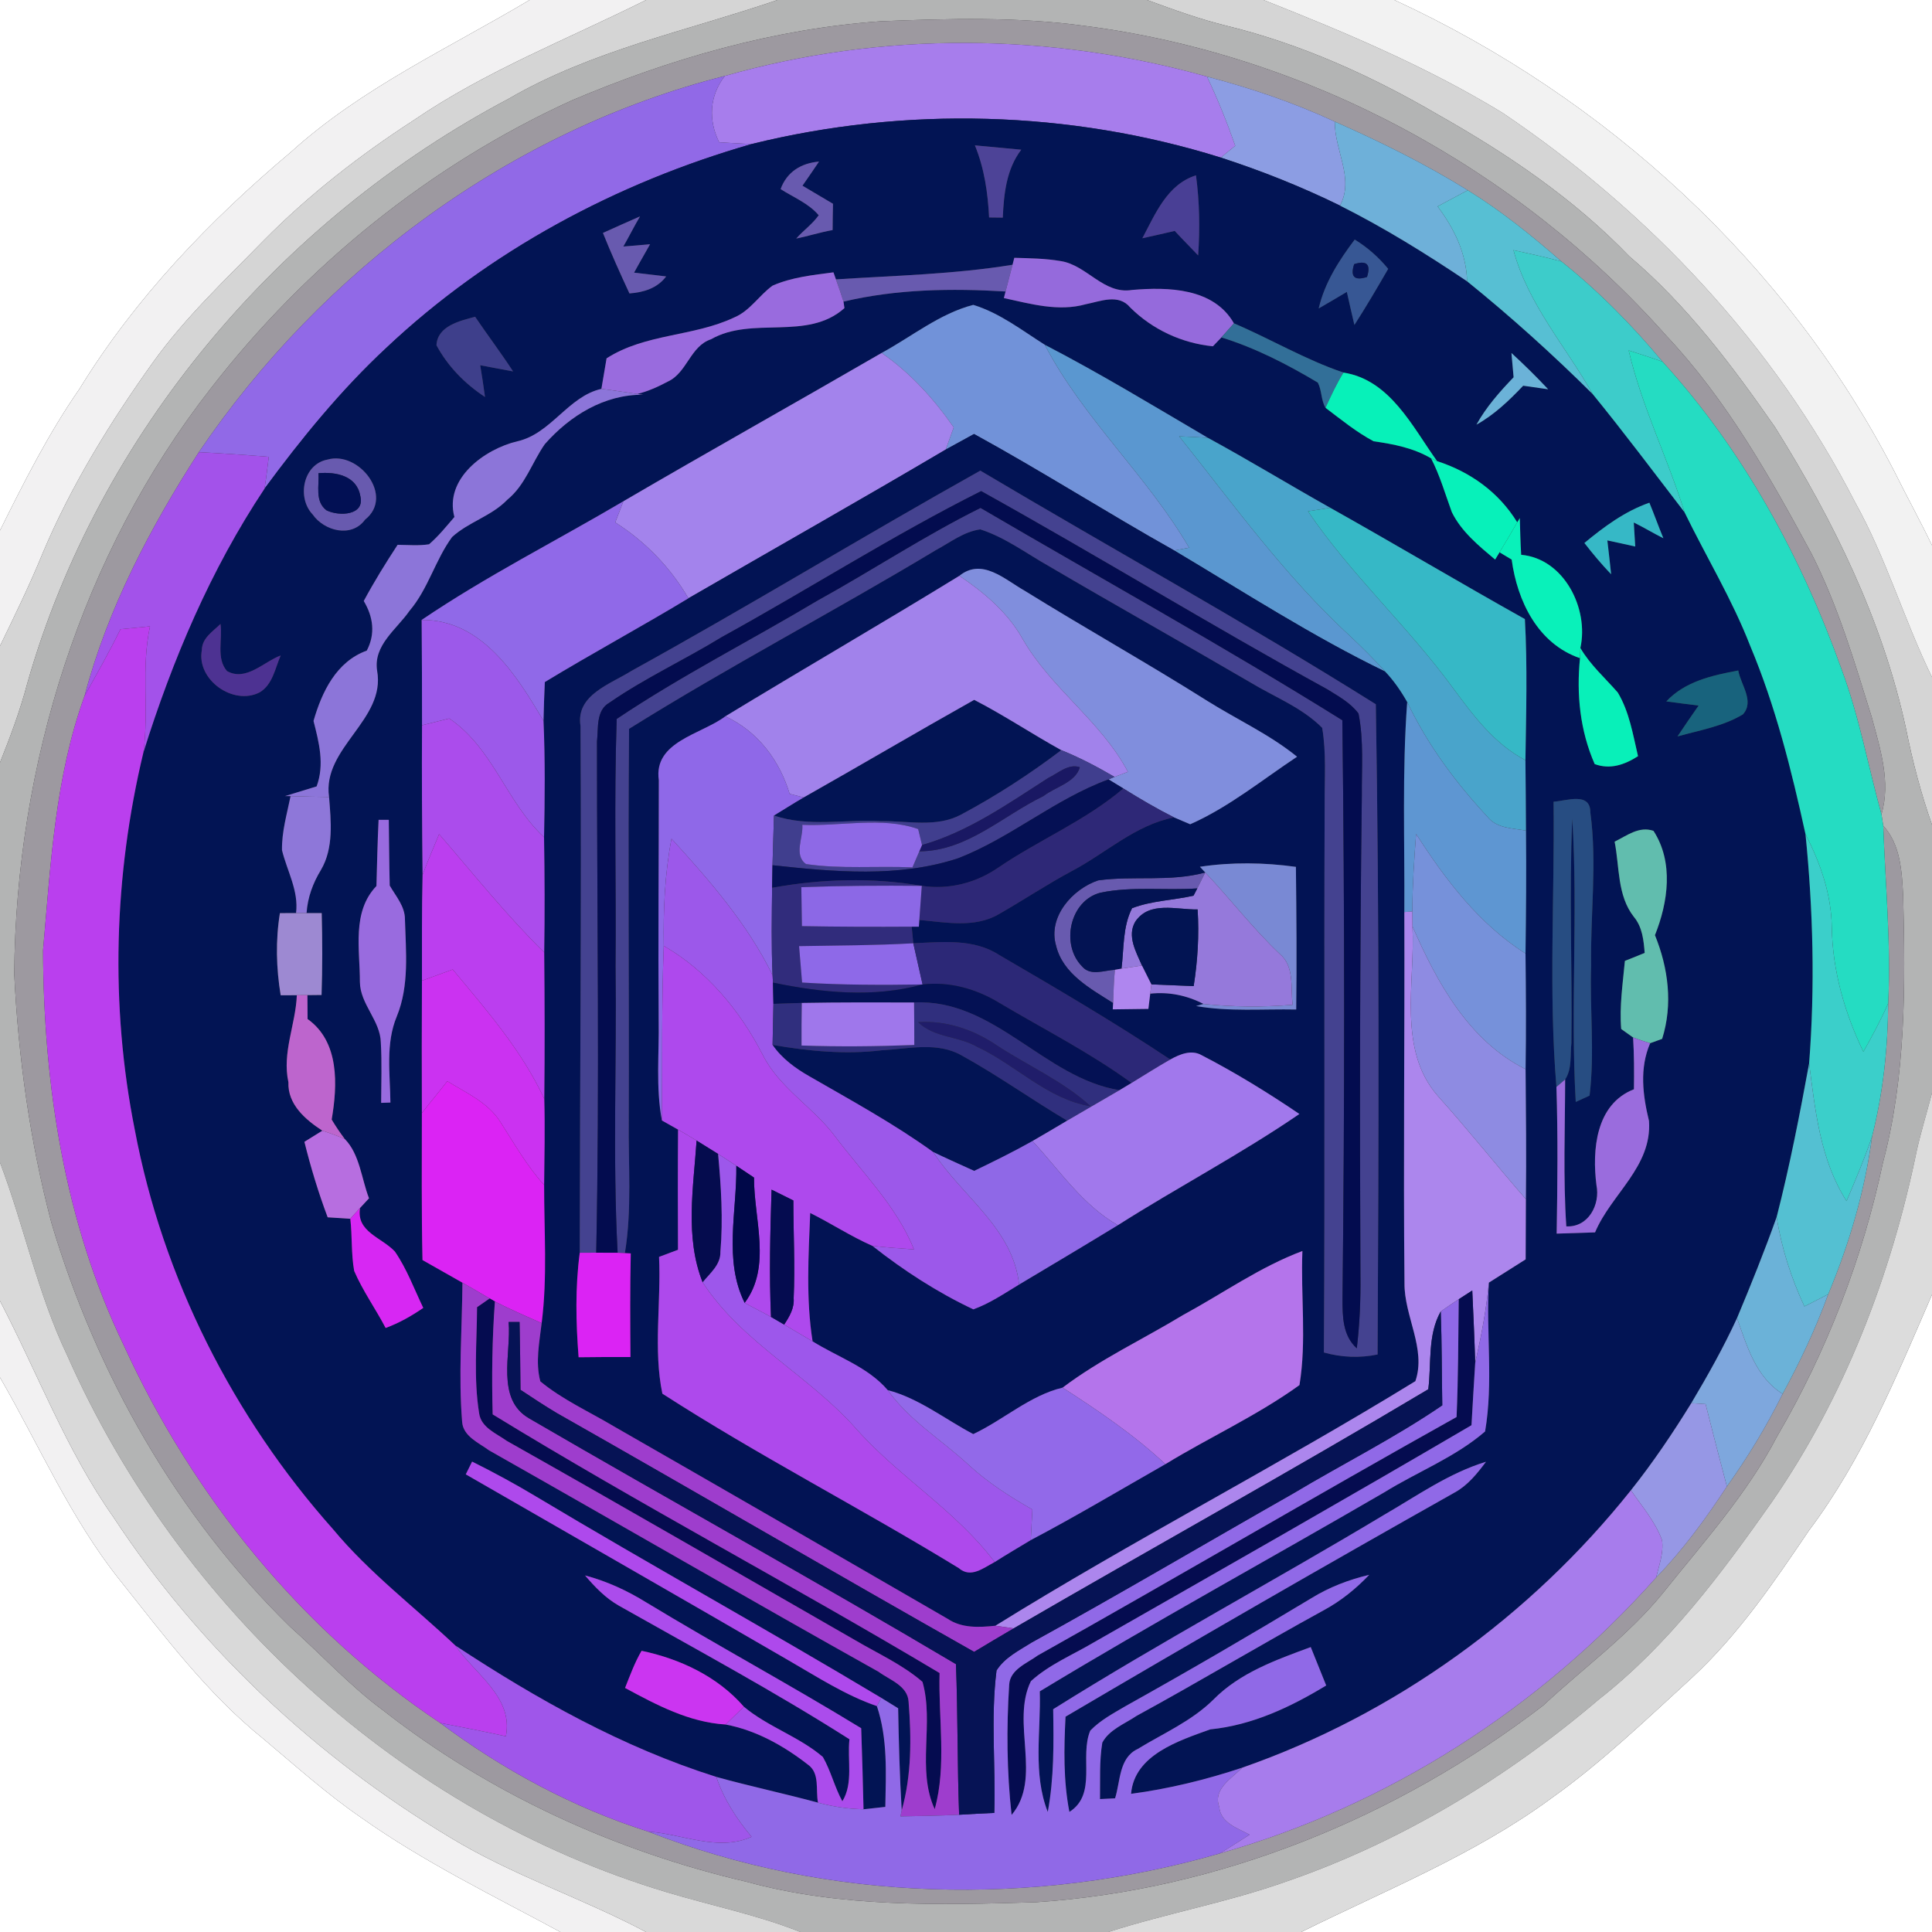 <?xml version="1.0" encoding="UTF-8" ?>
<!DOCTYPE svg PUBLIC "-//W3C//DTD SVG 1.1//EN" "http://www.w3.org/Graphics/SVG/1.1/DTD/svg11.dtd">
<svg width="250pt" height="250pt" viewBox="0 0 250 250" version="1.1" xmlns="http://www.w3.org/2000/svg">
<rect x="0" y="0" width="250" height="250" fill="#333333" stroke="none"/>
<g id="#ffffffff">
<path fill="#ffffff" opacity="1.00" d=" M 0.00 0.00 L 68.53 0.00 C 58.06 6.24 46.77 11.40 37.67 19.65 C 27.16 28.50 17.51 38.54 10.30 50.30 C 6.29 56.07 3.12 62.35 0.00 68.64 L 0.00 0.00 Z" />
<path fill="#ffffff" opacity="1.00" d=" M 180.43 0.00 L 250.00 0.00 L 250.00 70.57 C 248.43 67.31 246.68 64.14 245.07 60.89 C 231.21 34.06 207.76 12.61 180.43 0.00 Z" />
<path fill="#ffffff" opacity="1.00" d=" M 234.07 198.06 C 241.02 188.83 245.44 178.05 250.00 167.52 L 250.00 250.00 L 168.38 250.00 C 179.32 244.57 190.81 240.00 200.72 232.71 C 207.29 228.04 213.10 222.43 219.03 217.01 C 224.98 211.48 229.55 204.74 234.07 198.06 Z" />
<path fill="#ffffff" opacity="1.00" d=" M 0.00 178.24 C 5.08 187.04 9.13 196.49 15.52 204.48 C 21.25 211.68 26.83 219.17 34.05 224.98 C 38.22 228.48 42.28 232.14 46.78 235.23 C 54.87 240.96 63.82 245.30 72.52 250.00 L 0.00 250.00 L 0.00 178.24 Z" />
</g>
<g id="#f2f1f2ff">
<path fill="#f2f1f2" opacity="1.00" d=" M 68.53 0.00 L 83.60 0.00 C 73.52 5.04 62.91 9.15 53.56 15.54 C 46.58 20.06 39.98 25.19 34.13 31.11 C 29.18 36.18 23.98 41.06 19.83 46.84 C 14.28 54.59 9.24 62.76 5.53 71.56 C 3.86 75.65 1.93 79.61 0.00 83.58 L 0.00 68.64 C 3.12 62.35 6.29 56.07 10.30 50.30 C 17.51 38.54 27.16 28.50 37.67 19.65 C 46.77 11.40 58.06 6.24 68.53 0.00 Z" />
<path fill="#f2f1f2" opacity="1.00" d=" M 0.00 168.34 C 4.87 177.69 8.58 187.67 14.69 196.34 C 25.80 213.24 40.90 227.36 58.22 237.75 C 66.27 242.66 75.29 245.59 83.60 250.00 L 72.52 250.00 C 63.82 245.30 54.87 240.96 46.78 235.23 C 42.28 232.14 38.22 228.48 34.05 224.98 C 26.83 219.17 21.25 211.68 15.52 204.48 C 9.13 196.49 5.08 187.04 0.00 178.24 L 0.00 168.34 Z" />
</g>
<g id="#d5d5d5ff">
<path fill="#d5d5d5" opacity="1.00" d=" M 83.60 0.00 L 100.60 0.00 C 88.91 4.00 76.58 6.51 65.80 12.79 C 36.17 28.45 12.75 56.07 3.53 88.43 C 2.61 91.93 1.34 95.32 0.00 98.67 L 0.00 83.58 C 1.93 79.61 3.86 75.65 5.53 71.56 C 9.24 62.76 14.28 54.59 19.83 46.84 C 23.98 41.06 29.18 36.18 34.13 31.11 C 39.98 25.19 46.58 20.06 53.56 15.54 C 62.91 9.15 73.52 5.04 83.60 0.00 Z" />
<path fill="#d5d5d5" opacity="1.00" d=" M 148.43 0.00 L 163.50 0.00 C 174.10 4.19 184.66 8.64 194.41 14.59 C 213.37 27.36 229.58 44.56 240.04 64.98 C 244.08 72.21 246.38 80.21 250.00 87.63 L 250.00 106.73 C 248.58 102.69 247.49 98.55 246.65 94.35 C 243.64 80.36 237.25 67.35 229.69 55.28 C 224.15 47.32 218.28 39.47 210.83 33.17 C 203.67 25.72 195.06 19.91 186.10 14.85 C 177.54 9.84 168.40 5.70 158.73 3.34 C 155.22 2.48 151.82 1.24 148.43 0.00 Z" />
</g>
<g id="#b3b4b4ff">
<path fill="#b3b4b4" opacity="1.00" d=" M 100.60 0.00 L 148.43 0.00 C 151.82 1.24 155.22 2.48 158.73 3.34 C 168.40 5.70 177.54 9.84 186.10 14.85 C 195.06 19.91 203.67 25.72 210.83 33.17 C 218.28 39.47 224.15 47.32 229.69 55.28 C 237.25 67.35 243.64 80.36 246.65 94.35 C 247.49 98.55 248.58 102.69 250.00 106.73 L 250.00 141.43 C 249.35 143.92 248.60 146.37 248.03 148.88 C 244.72 164.99 238.70 180.69 229.33 194.28 C 222.80 203.57 215.90 212.85 206.89 219.90 C 194.94 230.08 181.28 238.36 166.41 243.48 C 158.89 246.15 151.01 247.57 143.42 250.00 L 103.57 250.00 C 97.95 247.76 92.01 246.58 86.24 244.84 C 51.86 234.50 23.13 208.04 8.67 175.33 C 4.86 167.36 3.12 158.65 0.00 150.43 L 0.00 98.67 C 1.34 95.32 2.61 91.93 3.53 88.43 C 12.75 56.07 36.17 28.45 65.80 12.79 C 76.58 6.51 88.91 4.00 100.60 0.00 M 113.99 2.75 C 100.18 3.72 86.70 7.60 74.00 12.99 C 55.67 21.34 39.59 34.37 27.27 50.27 C 10.53 71.69 2.08 98.96 1.84 126.00 C 2.37 136.86 3.88 147.71 6.65 158.22 C 12.49 177.82 22.89 196.17 37.55 210.51 C 41.60 214.11 45.27 218.16 49.65 221.38 C 63.40 232.13 79.64 239.55 96.61 243.50 C 108.79 246.84 121.51 246.52 134.02 246.15 C 157.86 244.57 180.81 235.16 199.69 220.69 C 204.86 215.85 210.68 211.68 215.17 206.15 C 220.39 199.62 226.05 193.35 229.95 185.88 C 236.36 174.90 241.01 162.89 243.65 150.45 C 246.64 139.21 246.56 127.50 246.27 115.97 C 246.10 112.79 245.95 109.33 243.69 106.84 C 243.63 106.48 243.52 105.74 243.46 105.38 C 244.69 101.17 243.30 96.90 242.21 92.83 C 239.97 85.64 237.83 78.37 234.40 71.63 C 229.03 61.68 223.41 51.72 215.61 43.43 C 196.35 21.75 169.24 7.09 140.44 3.36 C 131.68 2.15 122.80 2.40 113.99 2.75 Z" />
</g>
<g id="#f2f2f2ff">
<path fill="#f2f2f2" opacity="1.00" d=" M 163.50 0.00 L 180.43 0.00 C 207.76 12.61 231.21 34.06 245.07 60.89 C 246.68 64.14 248.43 67.31 250.00 70.57 L 250.00 87.63 C 246.38 80.21 244.08 72.21 240.04 64.98 C 229.58 44.56 213.37 27.36 194.41 14.59 C 184.66 8.64 174.10 4.19 163.50 0.00 Z" />
</g>
<g id="#9d99a0ff">
<path fill="#9d99a0" opacity="1.00" d=" M 113.99 2.75 C 122.80 2.40 131.68 2.15 140.44 3.36 C 169.24 7.09 196.35 21.75 215.61 43.43 C 223.41 51.72 229.03 61.68 234.40 71.63 C 237.83 78.37 239.97 85.64 242.21 92.83 C 243.30 96.90 244.69 101.17 243.46 105.38 C 241.74 99.15 240.59 92.76 238.33 86.69 C 233.14 72.14 225.59 58.27 215.14 46.81 C 211.21 42.08 206.87 37.68 202.06 33.84 C 198.23 30.50 194.27 27.29 189.93 24.62 C 184.44 21.21 178.63 18.34 172.73 15.74 C 167.41 13.27 161.84 11.39 156.18 9.91 C 135.90 4.20 114.07 4.03 93.79 9.83 C 66.08 16.86 41.71 34.96 25.73 58.51 C 19.43 68.29 13.93 78.73 10.95 90.04 C 7.12 100.57 6.55 111.92 5.57 122.99 C 5.64 140.42 8.36 158.19 15.99 174.02 C 24.93 193.60 39.01 210.96 56.96 222.95 C 65.11 229.03 74.18 233.93 83.89 237.01 C 107.25 246.17 133.79 246.77 157.82 239.84 C 179.57 233.68 199.30 221.01 214.30 204.13 C 217.78 200.55 220.73 196.52 223.46 192.35 C 226.17 188.55 228.60 184.56 230.67 180.37 C 232.93 176.22 234.95 171.93 236.57 167.48 C 239.30 160.94 241.32 154.12 242.24 147.08 C 243.67 141.44 244.29 135.65 244.33 129.84 C 244.71 122.17 243.96 114.51 243.69 106.84 C 245.95 109.33 246.10 112.79 246.27 115.97 C 246.56 127.50 246.64 139.21 243.65 150.45 C 241.01 162.89 236.36 174.90 229.95 185.88 C 226.05 193.35 220.39 199.62 215.17 206.15 C 210.68 211.68 204.86 215.85 199.69 220.69 C 180.81 235.16 157.86 244.57 134.02 246.15 C 121.51 246.52 108.79 246.84 96.61 243.50 C 79.64 239.55 63.40 232.13 49.65 221.38 C 45.27 218.16 41.60 214.11 37.55 210.51 C 22.89 196.17 12.49 177.82 6.65 158.22 C 3.88 147.71 2.37 136.86 1.84 126.00 C 2.08 98.96 10.53 71.69 27.27 50.27 C 39.59 34.37 55.67 21.34 74.00 12.99 C 86.70 7.60 100.18 3.72 113.99 2.75 Z" />
</g>
<g id="#a77decff">
<path fill="#a77dec" opacity="1.00" d=" M 93.79 9.83 C 114.07 4.03 135.90 4.20 156.18 9.91 C 157.57 12.82 158.77 15.81 159.84 18.86 C 159.37 19.24 158.43 20.01 157.97 20.39 C 138.43 14.28 117.15 13.73 97.29 18.63 C 95.88 18.59 94.47 18.49 93.06 18.41 C 91.64 15.52 91.79 12.42 93.79 9.83 Z" />
</g>
<g id="#9169e7ff">
<path fill="#9169e7" opacity="1.00" d=" M 25.73 58.51 C 41.71 34.96 66.08 16.86 93.79 9.83 C 91.79 12.42 91.64 15.52 93.06 18.41 C 94.47 18.49 95.88 18.59 97.29 18.63 C 79.78 23.65 63.29 32.48 50.00 45.00 C 44.10 50.49 39.00 56.76 34.23 63.23 C 34.45 61.86 34.61 60.48 34.78 59.11 C 31.77 58.87 28.75 58.66 25.73 58.51 Z" />
</g>
<g id="#8c9de3ff">
<path fill="#8c9de3" opacity="1.00" d=" M 156.18 9.91 C 161.84 11.39 167.41 13.27 172.73 15.74 C 172.65 19.39 175.30 23.12 173.39 26.60 C 168.41 24.16 163.24 22.10 157.97 20.39 C 158.43 20.01 159.37 19.24 159.84 18.86 C 158.77 15.81 157.57 12.82 156.18 9.91 Z" />
</g>
<g id="#021454ff">
<path fill="#021454" opacity="1.00" d=" M 97.29 18.63 C 117.15 13.73 138.43 14.28 157.97 20.39 C 163.24 22.10 168.41 24.16 173.39 26.60 C 179.10 29.46 184.54 32.84 189.84 36.40 C 195.51 40.98 200.93 45.87 206.10 51.00 C 210.18 56.00 214.04 61.17 217.98 66.29 C 220.79 72.06 224.14 77.56 226.47 83.56 C 229.76 91.39 231.82 99.66 233.63 107.94 C 234.62 117.79 234.87 127.72 234.10 137.60 C 232.88 144.26 231.58 150.92 229.90 157.48 C 228.33 161.89 226.58 166.24 224.77 170.56 C 223.03 174.35 220.98 177.99 218.85 181.57 C 216.45 185.46 213.89 189.26 211.04 192.84 C 198.02 209.16 180.49 221.84 160.76 228.73 C 156.07 230.29 151.26 231.47 146.36 232.12 C 146.78 227.07 152.55 225.25 156.61 223.78 C 162.05 223.24 167.00 220.90 171.61 218.10 C 170.94 216.44 170.27 214.78 169.61 213.13 C 165.12 214.79 160.42 216.45 156.99 219.95 C 154.18 222.72 150.53 224.29 147.21 226.32 C 144.78 227.46 144.99 230.49 144.29 232.70 C 143.80 232.72 142.83 232.77 142.34 232.80 C 142.38 230.36 142.24 227.90 142.64 225.49 C 143.55 223.80 145.54 223.07 147.08 222.03 C 155.23 217.58 163.19 212.80 171.34 208.34 C 173.53 207.15 175.47 205.58 177.18 203.78 C 174.56 204.40 172.02 205.37 169.73 206.78 C 161.79 211.56 153.79 216.23 145.70 220.74 C 144.09 221.69 142.39 222.58 141.08 223.94 C 139.65 227.34 142.02 232.14 138.38 234.46 C 137.59 230.40 137.67 226.25 137.88 222.14 C 154.58 212.30 171.38 202.62 188.27 193.11 C 189.95 192.18 191.16 190.66 192.29 189.15 C 187.47 190.62 183.34 193.57 179.03 196.06 C 164.87 204.57 150.28 212.39 136.28 221.17 C 136.35 225.61 136.40 230.08 135.58 234.46 C 133.63 229.49 134.70 224.05 134.55 218.86 C 149.23 209.96 164.30 201.73 179.14 193.10 C 183.45 190.43 188.31 188.57 192.17 185.23 C 193.26 178.89 192.28 172.37 192.66 165.97 C 194.25 164.97 195.83 163.96 197.42 162.96 C 197.44 160.36 197.44 157.77 197.45 155.17 C 197.52 149.57 197.46 143.96 197.41 138.35 C 197.49 133.36 197.46 128.37 197.40 123.38 C 197.47 118.08 197.52 112.78 197.46 107.48 C 197.46 104.44 197.41 101.41 197.39 98.37 C 197.48 92.29 197.66 86.19 197.32 80.11 C 188.88 75.39 180.57 70.44 172.14 65.71 C 166.83 62.73 161.64 59.56 156.29 56.65 C 149.31 52.55 142.39 48.34 135.19 44.61 C 132.22 42.73 129.35 40.49 125.94 39.45 C 121.58 40.58 117.99 43.55 114.08 45.67 C 102.97 52.11 91.76 58.38 80.67 64.86 C 71.97 69.99 62.92 74.55 54.56 80.22 C 54.60 84.76 54.61 89.30 54.61 93.85 C 54.57 100.30 54.61 106.75 54.68 113.20 C 54.57 117.77 54.61 122.33 54.60 126.90 C 54.57 132.61 54.57 138.32 54.59 144.03 C 54.59 150.37 54.53 156.71 54.67 163.05 C 56.39 164.03 58.12 165.00 59.84 165.98 C 59.79 171.98 59.31 178.00 59.80 183.99 C 59.93 185.86 61.96 186.70 63.29 187.68 C 80.11 197.20 96.82 206.89 113.69 216.33 C 115.12 217.39 117.45 218.12 117.57 220.20 C 117.94 224.89 117.97 229.70 116.68 234.26 C 116.42 229.86 116.30 225.46 116.22 221.05 C 115.68 220.71 114.58 220.03 114.03 219.70 C 99.25 210.84 84.16 202.51 69.37 193.65 C 66.67 192.03 63.91 190.53 61.09 189.13 C 60.88 189.54 60.48 190.37 60.27 190.78 C 74.20 198.81 88.16 206.79 102.07 214.87 C 105.78 217.01 109.40 219.37 113.47 220.77 C 114.88 224.98 114.64 229.44 114.56 233.81 C 113.86 233.89 112.45 234.04 111.74 234.12 C 111.65 230.62 111.57 227.12 111.44 223.63 C 102.28 218.03 92.83 212.93 83.66 207.37 C 81.18 205.83 78.52 204.60 75.70 203.86 C 76.98 205.36 78.37 206.81 80.11 207.79 C 90.10 213.44 100.23 218.89 109.92 225.06 C 109.62 227.69 110.45 230.75 109.00 233.08 C 107.99 231.24 107.52 229.17 106.48 227.35 C 103.40 224.71 99.38 223.46 96.26 220.85 C 92.87 216.94 88.01 214.66 83.02 213.61 C 82.13 215.13 81.53 216.79 80.88 218.42 C 84.96 220.62 89.15 222.86 93.88 223.15 C 97.81 223.88 101.41 225.90 104.53 228.33 C 106.13 229.44 105.52 231.61 105.85 233.26 C 101.48 232.08 97.05 231.14 92.69 229.93 C 80.58 226.11 69.47 219.88 58.92 212.93 C 53.63 207.94 47.78 203.52 43.11 197.90 C 30.16 183.35 21.05 165.35 17.44 146.19 C 14.23 130.09 14.73 113.30 18.56 97.35 C 22.32 85.36 27.25 73.72 34.23 63.23 C 39.00 56.76 44.10 50.49 50.00 45.00 C 63.29 32.48 79.78 23.65 97.29 18.63 M 126.15 18.81 C 127.37 21.77 127.83 24.95 127.99 28.14 C 128.43 28.14 129.32 28.15 129.76 28.16 C 129.90 25.08 130.22 21.91 132.15 19.37 C 130.15 19.18 128.15 19.00 126.15 18.81 M 101.01 24.47 C 102.68 25.54 104.63 26.31 105.94 27.85 C 105.13 29.00 103.95 29.82 103.03 30.87 C 104.61 30.55 106.15 30.05 107.74 29.77 C 107.75 28.63 107.76 27.50 107.79 26.37 C 106.47 25.60 105.16 24.80 103.84 24.03 C 104.56 22.99 105.28 21.96 105.98 20.91 C 103.66 21.11 101.82 22.24 101.01 24.47 M 147.82 30.83 C 149.22 30.53 150.61 30.20 152.01 29.88 C 152.99 30.95 154.03 31.98 155.04 33.05 C 155.28 29.60 155.22 26.13 154.76 22.69 C 151.03 23.86 149.50 27.68 147.82 30.83 M 78.02 30.14 C 79.08 32.79 80.25 35.38 81.45 37.97 C 83.29 37.83 85.04 37.31 86.20 35.77 C 84.81 35.60 83.43 35.45 82.05 35.28 C 82.72 34.04 83.44 32.83 84.12 31.60 C 82.97 31.71 81.81 31.81 80.66 31.90 C 81.40 30.61 82.06 29.28 82.82 28.00 C 81.21 28.69 79.62 29.43 78.02 30.14 M 175.30 31.00 C 173.27 33.69 171.41 36.58 170.64 39.91 C 171.86 39.21 173.07 38.49 174.28 37.77 C 174.60 39.19 174.92 40.62 175.26 42.05 C 176.79 39.67 178.22 37.23 179.63 34.79 C 178.40 33.29 176.95 32.01 175.30 31.00 M 131.25 33.36 L 131.02 34.26 C 123.48 35.49 115.79 35.66 108.17 36.15 L 107.85 35.24 C 105.19 35.59 102.45 35.87 99.97 36.96 C 98.21 38.23 97.04 40.24 94.98 41.09 C 89.70 43.58 83.51 43.14 78.49 46.37 C 78.27 47.69 78.05 49.01 77.82 50.32 C 73.53 51.28 71.29 56.14 66.95 57.10 C 62.68 58.12 57.47 61.94 58.80 66.90 C 57.75 68.12 56.74 69.38 55.52 70.43 C 54.18 70.64 52.80 70.51 51.45 70.50 C 49.90 72.87 48.41 75.27 47.07 77.77 C 48.30 79.82 48.60 82.03 47.46 84.19 C 43.52 85.61 41.65 89.53 40.57 93.29 C 41.28 96.09 42.02 98.91 40.97 101.76 C 39.61 102.17 38.25 102.59 36.89 103.01 L 37.60 103.02 C 37.13 105.33 36.45 107.63 36.49 110.01 C 37.15 112.72 38.67 115.26 38.31 118.15 C 37.79 118.15 36.74 118.16 36.22 118.16 C 35.65 121.69 35.74 125.27 36.32 128.79 C 36.84 128.79 37.88 128.78 38.41 128.78 C 38.26 132.57 36.48 136.20 37.32 140.04 C 37.21 142.91 39.52 144.88 41.71 146.31 C 41.13 146.67 39.97 147.39 39.39 147.75 C 40.21 151.06 41.20 154.32 42.40 157.52 C 43.14 157.57 44.60 157.66 45.33 157.71 C 45.59 159.95 45.43 162.23 45.83 164.46 C 46.94 167.04 48.60 169.35 49.90 171.84 C 51.64 171.20 53.25 170.29 54.77 169.24 C 53.59 166.79 52.65 164.20 51.10 161.95 C 49.40 160.12 46.07 159.41 46.59 156.31 C 46.88 156.00 47.46 155.37 47.75 155.06 C 46.77 152.52 46.55 149.35 44.61 147.38 C 44.00 146.57 43.44 145.74 42.92 144.87 C 43.68 140.41 43.94 134.80 39.80 131.86 C 39.80 131.09 39.78 129.54 39.78 128.77 C 40.24 128.77 41.16 128.76 41.61 128.75 C 41.73 125.22 41.72 121.68 41.63 118.15 C 41.14 118.15 40.16 118.15 39.67 118.15 C 39.80 116.14 40.49 114.27 41.53 112.57 C 43.20 109.73 42.83 106.27 42.58 103.13 C 41.66 96.76 49.94 93.16 48.80 86.80 C 48.28 83.49 51.32 81.45 52.99 79.04 C 55.41 76.20 56.32 72.46 58.50 69.49 C 60.63 67.54 63.62 66.78 65.65 64.66 C 67.97 62.78 68.84 59.84 70.50 57.47 C 73.75 53.79 78.19 51.03 83.24 51.08 L 82.48 50.98 C 83.86 50.63 85.16 50.05 86.41 49.38 C 88.92 48.23 89.31 44.79 92.01 43.90 C 97.34 40.85 104.46 44.17 109.27 39.87 L 109.15 39.03 C 116.02 37.40 123.11 37.30 130.12 37.72 L 129.90 38.57 C 133.35 39.32 136.97 40.36 140.49 39.37 C 142.39 39.00 144.74 37.96 146.25 39.79 C 149.12 42.64 152.92 44.41 156.95 44.81 C 157.22 44.52 157.78 43.95 158.05 43.66 C 162.46 45.03 166.58 47.15 170.53 49.51 C 171.06 50.54 170.93 51.77 171.52 52.77 C 173.53 54.29 175.51 55.91 177.74 57.10 C 180.33 57.47 182.89 57.96 185.18 59.31 C 186.33 61.53 187.01 63.94 187.87 66.28 C 189.11 68.80 191.35 70.63 193.47 72.41 L 194.04 71.47 C 194.43 71.71 195.22 72.18 195.61 72.41 C 196.33 77.77 198.99 83.30 204.45 85.17 C 203.98 89.85 204.45 94.53 206.35 98.87 C 208.36 99.62 210.24 98.95 211.96 97.85 C 211.30 95.05 210.84 92.11 209.34 89.61 C 207.69 87.72 205.78 86.04 204.50 83.85 C 205.63 78.77 202.40 72.29 196.84 71.79 C 196.74 70.21 196.71 68.62 196.66 67.04 L 196.33 67.59 C 193.95 63.70 190.26 61.06 185.96 59.67 C 182.75 55.19 179.87 49.15 173.85 48.21 C 168.92 46.55 164.44 43.87 159.67 41.84 C 157.05 37.24 151.13 37.12 146.48 37.52 C 142.79 38.12 140.64 34.29 137.24 33.78 C 135.26 33.44 133.25 33.42 131.25 33.36 M 56.48 44.68 C 57.95 47.41 60.17 49.67 62.76 51.37 C 62.57 50.00 62.37 48.63 62.14 47.26 C 63.56 47.52 64.97 47.81 66.39 48.06 C 64.82 45.65 63.09 43.36 61.48 40.99 C 59.51 41.52 56.60 42.17 56.48 44.68 M 195.58 45.68 C 195.67 46.73 195.76 47.77 195.86 48.82 C 194.06 50.69 192.32 52.66 191.05 54.95 C 193.37 53.66 195.29 51.82 197.10 49.91 C 198.17 50.07 199.25 50.22 200.33 50.37 C 198.81 48.75 197.22 47.18 195.58 45.68 M 42.38 59.47 C 39.22 60.06 38.39 64.39 40.45 66.56 C 41.95 68.72 45.50 69.64 47.24 67.24 C 51.06 64.22 46.44 58.31 42.38 59.47 M 205.02 70.26 C 206.11 71.67 207.25 73.03 208.48 74.31 C 208.33 72.85 208.16 71.39 207.99 69.93 C 209.19 70.18 210.39 70.45 211.60 70.72 C 211.53 69.68 211.47 68.65 211.41 67.61 C 212.71 68.25 213.94 69.00 215.24 69.65 C 214.61 68.13 214.06 66.57 213.43 65.05 C 210.27 66.15 207.57 68.15 205.02 70.26 M 26.12 84.12 C 25.40 87.96 30.18 91.34 33.58 89.60 C 35.29 88.60 35.59 86.48 36.32 84.82 C 34.11 85.64 31.84 88.21 29.38 86.84 C 27.94 85.21 28.82 82.72 28.53 80.74 C 27.55 81.71 26.14 82.55 26.12 84.12 M 215.62 90.76 C 217.01 90.95 218.40 91.13 219.80 91.30 C 218.88 92.62 217.96 93.95 217.07 95.29 C 219.93 94.49 222.96 93.99 225.53 92.44 C 227.07 90.74 225.24 88.59 224.93 86.76 C 221.58 87.39 218.05 88.16 215.62 90.76 M 201.03 103.74 C 201.18 116.04 200.38 128.38 201.40 140.65 C 201.60 146.97 201.54 153.30 201.43 159.63 C 203.08 159.57 204.74 159.53 206.40 159.47 C 208.49 154.50 213.79 150.98 213.38 145.05 C 212.57 141.71 212.13 138.24 213.53 134.99 C 213.92 134.85 214.69 134.57 215.08 134.43 C 216.49 129.97 215.88 125.26 214.15 121.01 C 215.86 116.74 216.59 111.56 213.96 107.51 C 212.08 106.87 210.51 108.14 208.93 108.91 C 209.58 112.18 209.25 115.87 211.42 118.64 C 212.52 119.96 212.69 121.66 212.82 123.31 C 212.18 123.56 210.90 124.08 210.26 124.34 C 209.99 127.26 209.54 130.21 209.78 133.15 C 210.17 133.43 210.93 133.97 211.32 134.25 C 211.46 136.48 211.46 138.71 211.43 140.95 C 206.49 142.87 206.00 148.80 206.58 153.36 C 207.09 155.87 205.54 158.84 202.68 158.69 C 202.26 152.36 202.52 146.02 202.53 139.68 C 203.44 138.31 203.16 136.54 203.34 134.98 C 203.46 125.30 203.03 115.61 203.45 105.93 C 204.22 118.13 203.20 130.38 203.90 142.59 C 204.35 142.38 205.24 141.97 205.69 141.77 C 206.37 136.21 205.70 130.58 205.89 124.99 C 205.78 118.38 206.68 111.71 205.79 105.13 C 205.80 102.43 202.70 103.64 201.03 103.74 M 48.99 106.09 C 48.85 108.94 48.79 111.79 48.71 114.65 C 45.50 118.00 46.58 122.87 46.57 127.06 C 46.60 129.96 49.23 132.05 49.28 134.94 C 49.43 137.53 49.33 140.12 49.32 142.71 C 49.62 142.70 50.22 142.68 50.52 142.67 C 50.48 138.95 49.87 135.05 51.35 131.51 C 52.98 127.53 52.52 123.15 52.40 118.97 C 52.41 117.28 51.22 115.97 50.43 114.59 C 50.36 111.76 50.35 108.92 50.31 106.09 L 48.99 106.09 Z" />
<path fill="#021454" opacity="1.00" d=" M 103.99 103.19 C 111.37 99.02 118.67 94.71 126.06 90.56 C 129.92 92.55 133.53 94.97 137.33 97.07 C 133.24 100.17 128.91 102.98 124.38 105.40 C 121.19 107.12 117.47 106.20 114.03 106.26 C 109.41 105.98 104.64 107.06 100.15 105.53 C 101.43 104.75 102.69 103.95 103.99 103.19 Z" />
<path fill="#021454" opacity="1.00" d=" M 99.97 135.21 C 104.62 136.01 109.34 136.48 114.05 135.91 C 117.50 135.73 121.28 134.75 124.47 136.59 C 129.15 139.17 133.50 142.29 138.09 145.01 C 136.59 145.89 135.11 146.79 133.60 147.65 C 131.14 149.04 128.60 150.28 126.06 151.51 C 124.28 150.70 122.49 149.91 120.74 149.06 C 115.66 145.40 110.16 142.40 104.75 139.28 C 102.92 138.24 101.18 136.97 99.97 135.21 Z" />
</g>
<g id="#6eb0d9ff">
<path fill="#6eb0d9" opacity="1.00" d=" M 172.73 15.74 C 178.63 18.34 184.44 21.21 189.93 24.62 C 188.62 25.31 187.32 26.01 186.02 26.71 C 188.16 29.54 189.75 32.79 189.84 36.40 C 184.54 32.84 179.10 29.46 173.39 26.60 C 175.30 23.12 172.65 19.39 172.73 15.74 Z" />
</g>
<g id="#4d4397ff">
<path fill="#4d4397" opacity="1.00" d=" M 126.15 18.81 C 128.15 19.00 130.15 19.18 132.15 19.37 C 130.22 21.91 129.90 25.08 129.76 28.16 C 129.32 28.15 128.43 28.14 127.99 28.14 C 127.83 24.95 127.37 21.77 126.15 18.81 Z" />
</g>
<g id="#685aafff">
<path fill="#685aaf" opacity="1.00" d=" M 101.01 24.47 C 101.82 22.24 103.66 21.11 105.98 20.91 C 105.28 21.96 104.56 22.99 103.84 24.03 C 105.16 24.80 106.47 25.60 107.79 26.37 C 107.76 27.50 107.75 28.63 107.74 29.77 C 106.15 30.05 104.61 30.55 103.03 30.87 C 103.95 29.82 105.13 29.00 105.94 27.85 C 104.63 26.31 102.68 25.54 101.01 24.47 Z" />
<path fill="#685aaf" opacity="1.00" d=" M 78.02 30.14 C 79.62 29.43 81.21 28.69 82.82 28.00 C 82.06 29.28 81.40 30.61 80.66 31.90 C 81.81 31.81 82.97 31.71 84.12 31.60 C 83.44 32.83 82.72 34.04 82.05 35.28 C 83.43 35.45 84.81 35.60 86.20 35.77 C 85.04 37.31 83.29 37.83 81.45 37.97 C 80.25 35.38 79.08 32.79 78.02 30.14 Z" />
<path fill="#685aaf" opacity="1.00" d=" M 108.17 36.15 C 115.79 35.66 123.48 35.49 131.02 34.26 C 130.72 35.41 130.42 36.56 130.12 37.72 C 123.11 37.30 116.02 37.40 109.15 39.03 C 108.84 38.06 108.52 37.10 108.17 36.15 Z" />
<path fill="#685aaf" opacity="1.00" d=" M 42.38 59.47 C 46.44 58.31 51.06 64.22 47.24 67.24 C 45.50 69.64 41.95 68.72 40.45 66.56 C 38.39 64.39 39.22 60.06 42.38 59.47 M 41.21 61.23 C 41.32 62.87 40.72 64.86 42.24 66.03 C 43.87 66.85 47.28 66.71 46.62 64.16 C 46.15 61.54 43.45 61.04 41.21 61.23 Z" />
<path fill="#685aaf" opacity="1.00" d=" M 142.10 113.92 C 146.69 113.29 151.42 114.14 155.96 112.90 C 155.70 113.41 155.19 114.44 154.93 114.96 C 150.77 115.25 146.53 114.66 142.41 115.51 C 138.43 116.52 137.23 122.21 140.00 125.03 C 141.09 126.35 142.86 125.56 144.27 125.49 C 144.13 126.92 144.09 128.36 144.04 129.80 C 141.10 127.92 137.53 126.03 136.65 122.35 C 135.57 118.65 138.77 115.04 142.10 113.92 Z" />
</g>
<g id="#493f95ff">
<path fill="#493f95" opacity="1.00" d=" M 147.82 30.83 C 149.50 27.68 151.03 23.86 154.76 22.69 C 155.22 26.13 155.28 29.60 155.04 33.05 C 154.03 31.98 152.99 30.95 152.01 29.88 C 150.61 30.20 149.22 30.53 147.82 30.83 Z" />
</g>
<g id="#57bfd3ff">
<path fill="#57bfd3" opacity="1.00" d=" M 186.02 26.71 C 187.32 26.01 188.62 25.31 189.93 24.62 C 194.27 27.29 198.23 30.50 202.06 33.84 C 200.00 33.27 197.92 32.82 195.84 32.37 C 197.72 39.36 202.60 44.82 206.10 51.00 C 200.93 45.87 195.51 40.98 189.84 36.40 C 189.75 32.79 188.16 29.54 186.02 26.71 Z" />
</g>
<g id="#375794ff">
<path fill="#375794" opacity="1.00" d=" M 175.30 31.00 C 176.95 32.01 178.40 33.29 179.63 34.79 C 178.22 37.23 176.79 39.67 175.26 42.05 C 174.92 40.62 174.60 39.19 174.28 37.77 C 173.07 38.49 171.86 39.21 170.64 39.91 C 171.41 36.58 173.27 33.69 175.30 31.00 M 175.23 34.18 C 174.70 35.81 175.26 36.36 176.89 35.84 C 177.41 34.21 176.86 33.66 175.23 34.18 Z" />
</g>
<g id="#3dcccaff">
<path fill="#3dccca" opacity="1.00" d=" M 195.84 32.37 C 197.92 32.82 200.00 33.27 202.06 33.84 C 206.87 37.68 211.21 42.08 215.14 46.81 C 213.69 46.28 212.22 45.82 210.75 45.35 C 212.44 52.58 215.78 59.24 217.98 66.29 C 214.04 61.17 210.18 56.00 206.10 51.00 C 202.60 44.82 197.72 39.36 195.84 32.37 Z" />
</g>
<g id="#956adcff">
<path fill="#956adc" opacity="1.00" d=" M 131.25 33.36 C 133.25 33.42 135.26 33.44 137.24 33.78 C 140.64 34.29 142.79 38.12 146.48 37.52 C 151.13 37.12 157.05 37.24 159.67 41.84 C 159.26 42.29 158.46 43.20 158.05 43.66 C 157.78 43.95 157.22 44.52 156.95 44.81 C 152.92 44.41 149.12 42.64 146.25 39.79 C 144.74 37.96 142.39 39.00 140.49 39.37 C 136.97 40.36 133.35 39.32 129.90 38.57 L 130.12 37.72 C 130.42 36.56 130.72 35.41 131.02 34.26 L 131.25 33.36 Z" />
</g>
<g id="#051455ff">
<path fill="#051455" opacity="1.00" d=" M 175.23 34.18 C 176.86 33.66 177.41 34.21 176.89 35.84 C 175.26 36.36 174.70 35.81 175.23 34.18 Z" />
</g>
<g id="#996bdeff">
<path fill="#996bde" opacity="1.00" d=" M 99.97 36.96 C 102.45 35.87 105.19 35.59 107.85 35.24 L 108.17 36.15 C 108.52 37.10 108.84 38.06 109.15 39.03 L 109.27 39.87 C 104.46 44.17 97.34 40.85 92.01 43.90 C 89.31 44.79 88.92 48.23 86.41 49.38 C 85.16 50.05 83.86 50.63 82.48 50.98 C 80.93 50.77 79.38 50.50 77.82 50.32 C 78.05 49.01 78.27 47.69 78.49 46.37 C 83.51 43.14 89.70 43.58 94.98 41.09 C 97.04 40.24 98.21 38.23 99.97 36.96 Z" />
</g>
<g id="#7192d9ff">
<path fill="#7192d9" opacity="1.00" d=" M 114.08 45.67 C 117.99 43.55 121.58 40.58 125.94 39.45 C 129.35 40.49 132.22 42.73 135.19 44.61 C 140.20 54.20 148.43 61.55 153.87 70.87 C 153.39 70.96 152.42 71.14 151.94 71.23 C 143.23 66.34 134.80 60.96 126.04 56.16 C 124.82 56.83 123.60 57.49 122.38 58.17 C 122.72 57.21 123.07 56.25 123.41 55.30 C 120.84 51.60 117.79 48.24 114.08 45.67 Z" />
</g>
<g id="#3e3f8bff">
<path fill="#3e3f8b" opacity="1.00" d=" M 56.48 44.68 C 56.60 42.17 59.51 41.52 61.48 40.99 C 63.09 43.36 64.82 45.65 66.39 48.06 C 64.97 47.81 63.56 47.52 62.14 47.26 C 62.37 48.63 62.57 50.00 62.76 51.37 C 60.17 49.67 57.95 47.41 56.48 44.68 Z" />
</g>
<g id="#326f98ff">
<path fill="#326f98" opacity="1.00" d=" M 159.67 41.84 C 164.44 43.87 168.92 46.55 173.85 48.21 C 172.95 49.66 172.23 51.22 171.52 52.77 C 170.93 51.77 171.06 50.54 170.53 49.51 C 166.58 47.15 162.46 45.03 158.05 43.66 C 158.46 43.20 159.26 42.29 159.67 41.84 Z" />
</g>
<g id="#5a97d0ff">
<path fill="#5a97d0" opacity="1.00" d=" M 135.19 44.61 C 142.39 48.34 149.31 52.55 156.29 56.65 C 155.06 56.57 153.82 56.51 152.58 56.46 C 159.64 65.31 166.30 74.59 174.68 82.29 C 176.26 83.77 177.79 85.30 179.25 86.91 C 169.79 82.33 160.95 76.60 151.94 71.23 C 152.42 71.14 153.39 70.96 153.87 70.87 C 148.43 61.55 140.20 54.20 135.19 44.61 Z" />
</g>
<g id="#25dcc2ff">
<path fill="#25dcc2" opacity="1.00" d=" M 210.75 45.35 C 212.22 45.82 213.69 46.28 215.14 46.81 C 225.59 58.27 233.14 72.14 238.33 86.69 C 240.59 92.76 241.74 99.15 243.46 105.38 C 243.52 105.74 243.63 106.48 243.69 106.84 C 243.96 114.51 244.71 122.17 244.33 129.84 C 243.38 131.99 242.27 134.06 241.12 136.10 C 238.69 131.06 237.13 125.61 237.03 119.98 C 236.98 115.72 235.55 111.69 233.63 107.94 C 231.82 99.66 229.76 91.39 226.47 83.56 C 224.14 77.56 220.79 72.06 217.98 66.29 C 215.78 59.24 212.44 52.58 210.75 45.35 Z" />
</g>
<g id="#a383ecff">
<path fill="#a383ec" opacity="1.00" d=" M 80.67 64.86 C 91.76 58.38 102.97 52.11 114.08 45.67 C 117.79 48.24 120.84 51.60 123.41 55.30 C 123.07 56.25 122.72 57.21 122.38 58.17 C 111.34 64.69 100.18 71.00 89.08 77.42 C 86.75 73.42 83.51 70.08 79.61 67.60 C 79.96 66.69 80.31 65.78 80.67 64.86 Z" />
</g>
<g id="#6bb2d8ff">
<path fill="#6bb2d8" opacity="1.00" d=" M 195.58 45.68 C 197.22 47.18 198.81 48.75 200.33 50.37 C 199.25 50.22 198.17 50.07 197.10 49.91 C 195.29 51.82 193.37 53.66 191.05 54.95 C 192.32 52.66 194.06 50.69 195.86 48.82 C 195.76 47.77 195.67 46.73 195.58 45.68 Z" />
<path fill="#6bb2d8" opacity="1.00" d=" M 224.77 170.56 C 226.58 166.24 228.33 161.89 229.90 157.48 C 230.52 161.49 231.78 165.38 233.49 169.05 C 234.52 168.53 235.54 168.00 236.57 167.48 C 234.95 171.93 232.93 176.22 230.67 180.37 C 227.20 178.20 226.05 174.18 224.77 170.56 Z" />
</g>
<g id="#07f1b9ff">
<path fill="#07f1b9" opacity="1.00" d=" M 173.85 48.21 C 179.87 49.15 182.75 55.19 185.96 59.67 C 185.76 59.58 185.37 59.40 185.18 59.31 C 182.89 57.96 180.33 57.47 177.74 57.10 C 175.51 55.91 173.53 54.29 171.52 52.77 C 172.23 51.22 172.95 49.66 173.85 48.21 Z" />
</g>
<g id="#8c75d9ff">
<path fill="#8c75d9" opacity="1.00" d=" M 66.95 57.10 C 71.29 56.14 73.53 51.28 77.82 50.32 C 79.38 50.50 80.93 50.77 82.48 50.98 L 83.24 51.08 C 78.19 51.03 73.75 53.79 70.50 57.47 C 68.84 59.84 67.97 62.78 65.65 64.66 C 63.62 66.78 60.63 67.54 58.50 69.49 C 56.32 72.46 55.41 76.20 52.99 79.04 C 51.32 81.45 48.28 83.49 48.80 86.80 C 49.94 93.16 41.66 96.76 42.58 103.13 C 40.92 103.12 39.26 103.06 37.60 103.02 L 36.89 103.01 C 38.25 102.59 39.61 102.17 40.97 101.76 C 42.02 98.91 41.28 96.09 40.57 93.29 C 41.65 89.53 43.52 85.61 47.46 84.19 C 48.60 82.03 48.30 79.82 47.07 77.77 C 48.41 75.27 49.90 72.87 51.45 70.50 C 52.80 70.51 54.18 70.64 55.52 70.43 C 56.74 69.38 57.75 68.12 58.80 66.90 C 57.47 61.94 62.68 58.12 66.95 57.10 Z" />
</g>
<g id="#021354ff">
<path fill="#021354" opacity="1.00" d=" M 122.38 58.17 C 123.60 57.49 124.82 56.83 126.04 56.16 C 134.80 60.96 143.23 66.34 151.94 71.23 C 160.95 76.60 169.79 82.33 179.25 86.91 C 180.36 88.08 181.29 89.43 182.09 90.84 C 181.42 99.88 181.78 108.96 181.72 118.02 C 181.78 134.03 181.58 150.04 181.74 166.04 C 181.69 170.31 184.59 174.54 183.15 178.72 C 165.30 189.69 146.60 199.31 128.80 210.37 C 126.69 210.59 124.46 210.71 122.62 209.47 C 108.24 201.14 93.84 192.83 79.42 184.56 C 76.23 182.66 72.79 181.12 69.92 178.75 C 69.26 176.27 69.80 173.70 70.09 171.21 C 70.85 165.28 70.40 159.29 70.41 153.34 C 70.45 149.63 70.53 145.91 70.43 142.20 C 70.50 135.88 70.48 129.57 70.42 123.25 C 70.50 118.28 70.48 113.31 70.40 108.34 C 70.50 103.32 70.55 98.30 70.33 93.29 C 70.36 91.61 70.43 89.93 70.50 88.26 C 76.63 84.53 82.95 81.13 89.08 77.42 C 100.18 71.00 111.34 64.69 122.38 58.17 M 81.71 86.81 C 79.00 88.53 74.47 89.91 75.12 93.95 C 75.26 116.67 75.04 139.39 75.02 162.11 C 74.42 166.59 74.52 171.13 74.87 175.63 C 77.10 175.60 79.34 175.59 81.58 175.60 C 81.55 171.13 81.52 166.66 81.62 162.19 L 80.86 162.15 C 81.79 156.47 81.29 150.72 81.36 145.00 C 81.42 128.10 81.25 111.20 81.40 94.31 C 94.38 86.20 107.97 79.09 121.09 71.19 C 122.94 70.20 124.71 68.79 126.85 68.50 C 130.05 69.53 132.78 71.59 135.68 73.23 C 144.31 78.30 153.04 83.19 161.69 88.24 C 164.84 90.16 168.45 91.52 171.09 94.18 C 171.64 97.42 171.39 100.73 171.41 104.00 C 171.31 127.67 171.46 151.34 171.31 175.01 C 173.58 175.65 175.94 175.75 178.26 175.27 C 178.41 147.23 178.50 119.17 178.03 91.13 C 161.25 80.60 143.88 71.02 126.85 60.90 C 111.72 69.37 96.90 78.43 81.71 86.81 M 124.14 74.51 C 114.11 80.67 103.92 86.57 93.86 92.69 C 90.75 95.04 84.54 95.94 85.25 100.95 C 85.25 111.30 85.16 121.65 85.23 132.00 C 85.31 136.33 84.84 140.70 85.65 144.99 C 86.17 145.28 87.22 145.87 87.74 146.17 C 87.70 151.35 87.71 156.53 87.73 161.72 C 87.11 161.95 85.89 162.41 85.28 162.64 C 85.56 168.50 84.52 174.64 85.71 180.34 C 98.16 188.37 111.41 195.17 124.06 202.91 C 125.63 204.27 127.24 202.89 128.71 202.13 C 130.25 201.15 131.82 200.23 133.38 199.29 C 139.28 196.18 145.01 192.76 150.80 189.46 C 156.53 185.97 162.70 183.16 168.15 179.23 C 169.09 173.56 168.30 167.64 168.53 161.88 C 163.03 163.94 158.22 167.38 153.09 170.16 C 147.90 173.30 142.36 175.89 137.50 179.56 C 133.32 180.54 129.85 183.73 125.94 185.57 C 122.27 183.64 118.94 180.95 114.87 179.88 C 112.31 176.88 108.41 175.61 105.15 173.57 C 104.28 168.08 104.62 162.49 104.84 156.96 C 107.56 158.31 110.10 159.99 112.88 161.21 C 116.92 164.40 121.29 167.23 125.95 169.43 C 128.08 168.66 129.95 167.38 131.87 166.22 C 136.14 163.67 140.41 161.13 144.65 158.54 C 152.40 153.62 160.56 149.34 168.14 144.15 C 164.07 141.39 159.86 138.80 155.49 136.54 C 154.16 135.78 152.64 136.43 151.43 137.10 C 144.23 132.31 136.77 127.93 129.30 123.58 C 125.99 121.42 121.92 121.90 118.18 122.06 C 118.12 121.52 118.02 120.45 117.97 119.91 L 118.90 119.91 L 118.96 119.04 C 122.37 119.35 126.14 120.12 129.27 118.28 C 132.44 116.46 135.48 114.44 138.70 112.71 C 143.11 110.39 146.90 106.75 151.92 105.77 C 152.44 105.99 153.48 106.44 154.01 106.66 C 159.01 104.45 163.30 100.93 167.84 97.92 C 164.30 95.04 160.13 93.14 156.28 90.73 C 148.48 85.81 140.43 81.30 132.59 76.44 C 129.99 74.97 127.08 72.14 124.14 74.51 M 155.27 112.16 L 155.96 112.90 C 151.42 114.14 146.69 113.29 142.10 113.92 C 138.77 115.04 135.57 118.65 136.65 122.35 C 137.53 126.03 141.10 127.92 144.04 129.80 L 143.99 130.61 C 145.52 130.59 147.06 130.57 148.60 130.55 C 148.66 130.05 148.78 129.07 148.84 128.58 C 151.24 128.32 153.59 128.80 155.73 129.91 L 154.77 130.18 C 159.05 130.93 163.41 130.54 167.73 130.63 C 167.81 124.48 167.76 118.32 167.69 112.17 C 163.57 111.60 159.38 111.54 155.27 112.16 Z" />
</g>
<g id="#49a4cbff">
<path fill="#49a4cb" opacity="1.00" d=" M 152.58 56.46 C 153.82 56.51 155.06 56.57 156.29 56.65 C 161.64 59.56 166.83 62.73 172.14 65.71 C 171.42 65.83 169.97 66.05 169.25 66.16 C 174.80 74.35 182.17 81.03 188.00 89.01 C 190.63 92.58 193.36 96.26 197.39 98.37 C 197.41 101.41 197.46 104.44 197.46 107.48 C 195.71 107.16 193.64 107.21 192.44 105.65 C 188.32 101.23 184.69 96.31 182.09 90.84 C 181.29 89.43 180.36 88.08 179.25 86.91 C 177.79 85.30 176.26 83.77 174.68 82.29 C 166.30 74.59 159.64 65.31 152.58 56.46 Z" />
</g>
<g id="#a352eaff">
<path fill="#a352ea" opacity="1.00" d=" M 25.73 58.51 C 28.75 58.66 31.77 58.87 34.78 59.11 C 34.61 60.48 34.45 61.86 34.23 63.23 C 27.25 73.72 22.32 85.36 18.56 97.35 C 19.30 91.93 18.24 86.43 19.41 81.05 C 18.13 81.18 16.86 81.30 15.59 81.42 C 14.15 84.35 12.54 87.19 10.95 90.04 C 13.93 78.73 19.43 68.29 25.73 58.51 Z" />
</g>
<g id="#07f1baff">
<path fill="#07f1ba" opacity="1.00" d=" M 185.96 59.67 C 190.26 61.06 193.95 63.70 196.33 67.59 C 195.58 68.89 194.82 70.19 194.04 71.47 L 193.47 72.41 C 191.35 70.63 189.11 68.80 187.87 66.28 C 187.01 63.94 186.33 61.53 185.18 59.31 C 185.37 59.40 185.76 59.58 185.96 59.67 Z" />
</g>
<g id="#021054ff">
<path fill="#021054" opacity="1.00" d=" M 41.21 61.23 C 43.45 61.04 46.15 61.54 46.62 64.16 C 47.28 66.71 43.87 66.85 42.24 66.03 C 40.72 64.86 41.32 62.87 41.21 61.23 Z" />
</g>
<g id="#444290ff">
<path fill="#444290" opacity="1.00" d=" M 81.71 86.81 C 96.90 78.43 111.72 69.37 126.85 60.90 C 143.88 71.02 161.25 80.60 178.03 91.13 C 178.50 119.17 178.41 147.23 178.26 175.27 C 175.94 175.75 173.58 175.65 171.31 175.01 C 171.46 151.34 171.31 127.67 171.41 104.00 C 171.39 100.73 171.64 97.42 171.09 94.18 C 168.45 91.52 164.84 90.16 161.69 88.24 C 153.04 83.19 144.31 78.30 135.68 73.23 C 132.78 71.59 130.05 69.53 126.85 68.50 C 124.71 68.79 122.94 70.20 121.09 71.19 C 107.97 79.09 94.38 86.20 81.40 94.31 C 81.25 111.20 81.42 128.10 81.36 145.00 C 81.29 150.72 81.79 156.47 80.86 162.15 L 79.92 162.11 C 79.27 149.75 79.81 137.37 79.65 125.00 C 79.75 114.35 79.44 103.69 79.80 93.03 C 88.14 87.43 97.11 82.89 105.73 77.74 C 112.83 73.82 119.61 69.33 126.88 65.72 C 142.50 74.86 158.35 83.63 173.70 93.20 C 174.01 118.15 174.00 143.10 173.72 168.05 C 173.72 170.31 173.73 172.83 175.57 174.47 C 175.94 171.33 176.08 168.16 176.04 165.00 C 175.94 144.33 175.96 123.67 176.22 103.00 C 176.19 99.45 176.49 95.84 175.79 92.33 C 174.75 90.93 173.18 90.09 171.74 89.19 C 156.66 80.91 141.99 71.90 126.96 63.55 C 115.49 69.30 104.67 76.24 93.43 82.42 C 88.64 85.36 83.50 87.72 78.87 90.92 C 77.09 91.92 77.45 94.23 77.25 95.94 C 77.24 117.99 77.61 140.05 77.15 162.10 C 76.62 162.10 75.56 162.11 75.02 162.11 C 75.04 139.39 75.26 116.67 75.12 93.95 C 74.47 89.91 79.00 88.53 81.71 86.81 Z" />
</g>
<g id="#030c4fff">
<path fill="#030c4f" opacity="1.00" d=" M 93.43 82.42 C 104.67 76.24 115.49 69.30 126.96 63.55 C 141.99 71.90 156.66 80.91 171.74 89.19 C 173.18 90.09 174.75 90.93 175.79 92.33 C 176.49 95.84 176.19 99.45 176.22 103.00 C 175.96 123.67 175.94 144.33 176.04 165.00 C 176.08 168.16 175.94 171.33 175.57 174.47 C 173.73 172.83 173.72 170.31 173.72 168.05 C 174.00 143.10 174.01 118.15 173.70 93.20 C 158.35 83.63 142.50 74.86 126.88 65.72 C 119.61 69.33 112.83 73.82 105.73 77.74 C 97.11 82.89 88.14 87.43 79.80 93.03 C 79.44 103.69 79.75 114.35 79.65 125.00 C 79.81 137.37 79.27 149.75 79.92 162.11 C 79.22 162.10 77.84 162.10 77.15 162.10 C 77.61 140.05 77.24 117.99 77.25 95.94 C 77.45 94.23 77.09 91.92 78.87 90.92 C 83.50 87.72 88.64 85.36 93.43 82.42 Z" />
</g>
<g id="#9069e8ff">
<path fill="#9069e8" opacity="1.00" d=" M 54.56 80.22 C 62.92 74.55 71.97 69.99 80.67 64.86 C 80.31 65.78 79.96 66.69 79.61 67.60 C 83.51 70.08 86.75 73.42 89.08 77.42 C 82.95 81.13 76.63 84.53 70.50 88.26 C 70.43 89.93 70.36 91.61 70.33 93.29 C 66.85 87.36 62.34 80.15 54.56 80.22 Z" />
</g>
<g id="#36b8c6ff">
<path fill="#36b8c6" opacity="1.00" d=" M 205.02 70.26 C 207.57 68.15 210.27 66.15 213.43 65.05 C 214.06 66.57 214.61 68.13 215.24 69.65 C 213.94 69.00 212.71 68.25 211.41 67.61 C 211.47 68.65 211.53 69.68 211.60 70.72 C 210.39 70.45 209.19 70.18 207.99 69.93 C 208.16 71.39 208.33 72.85 208.48 74.31 C 207.25 73.03 206.11 71.67 205.02 70.26 Z" />
<path fill="#36b8c6" opacity="1.00" d=" M 169.25 66.16 C 169.97 66.05 171.42 65.83 172.14 65.71 C 180.57 70.44 188.88 75.39 197.32 80.11 C 197.66 86.19 197.48 92.29 197.39 98.37 C 193.36 96.26 190.63 92.58 188.00 89.01 C 182.17 81.03 174.80 74.35 169.25 66.16 Z" />
</g>
<g id="#09f1baff">
<path fill="#09f1ba" opacity="1.00" d=" M 196.33 67.59 L 196.66 67.04 C 196.71 68.62 196.74 70.21 196.84 71.79 C 202.40 72.29 205.63 78.77 204.50 83.85 C 204.48 84.18 204.46 84.84 204.45 85.17 C 198.99 83.30 196.33 77.77 195.61 72.41 C 195.22 72.18 194.43 71.71 194.04 71.47 C 194.82 70.19 195.58 68.89 196.33 67.59 Z" />
</g>
<g id="#808eddff">
<path fill="#808edd" opacity="1.00" d=" M 124.14 74.51 C 127.08 72.14 129.99 74.97 132.59 76.44 C 140.43 81.30 148.48 85.81 156.28 90.73 C 160.13 93.14 164.30 95.04 167.84 97.92 C 163.30 100.93 159.01 104.45 154.01 106.66 C 153.48 106.44 152.44 105.99 151.92 105.77 C 149.67 104.64 147.50 103.36 145.36 102.03 C 144.88 101.74 143.92 101.15 143.44 100.86 L 144.22 100.53 C 144.66 100.36 145.52 100.03 145.95 99.87 C 142.46 93.28 135.97 89.08 132.30 82.63 C 130.37 79.22 127.35 76.67 124.14 74.51 Z" />
</g>
<g id="#a182ebff">
<path fill="#a182eb" opacity="1.00" d=" M 93.86 92.69 C 103.92 86.57 114.11 80.67 124.14 74.51 C 127.35 76.67 130.37 79.22 132.30 82.63 C 135.97 89.08 142.46 93.28 145.95 99.87 C 145.52 100.03 144.66 100.36 144.22 100.53 C 141.99 99.23 139.72 98.03 137.33 97.07 C 133.53 94.97 129.92 92.55 126.06 90.56 C 118.67 94.71 111.37 99.02 103.99 103.19 C 103.53 103.07 102.63 102.84 102.18 102.72 C 100.86 98.36 98.05 94.64 93.86 92.69 Z" />
</g>
<g id="#9c59eaff">
<path fill="#9c59ea" opacity="1.00" d=" M 54.56 80.22 C 62.34 80.15 66.85 87.36 70.33 93.29 C 70.55 98.30 70.50 103.32 70.40 108.34 C 65.52 103.81 63.81 96.80 58.13 92.97 C 56.96 93.27 55.78 93.56 54.61 93.85 C 54.61 89.30 54.60 84.76 54.56 80.22 Z" />
</g>
<g id="#ba3feeff">
<path fill="#ba3fee" opacity="1.00" d=" M 15.59 81.42 C 16.86 81.30 18.13 81.18 19.41 81.05 C 18.24 86.43 19.30 91.93 18.56 97.35 C 14.73 113.30 14.23 130.09 17.44 146.19 C 21.05 165.35 30.16 183.35 43.11 197.90 C 47.78 203.52 53.63 207.94 58.92 212.93 C 61.44 216.63 66.47 219.59 65.46 224.68 C 62.64 224.04 59.79 223.51 56.96 222.95 C 39.01 210.96 24.93 193.60 15.99 174.02 C 8.36 158.19 5.64 140.42 5.57 122.99 C 6.55 111.92 7.12 100.57 10.95 90.04 C 12.54 87.19 14.15 84.35 15.59 81.42 Z" />
</g>
<g id="#4d3292ff">
<path fill="#4d3292" opacity="1.00" d=" M 26.12 84.12 C 26.14 82.55 27.55 81.71 28.53 80.74 C 28.82 82.72 27.94 85.21 29.38 86.84 C 31.84 88.21 34.11 85.64 36.32 84.82 C 35.59 86.48 35.29 88.60 33.58 89.60 C 30.18 91.34 25.40 87.96 26.12 84.12 Z" />
</g>
<g id="#08f0b9ff">
<path fill="#08f0b9" opacity="1.00" d=" M 204.45 85.17 C 204.46 84.84 204.48 84.18 204.50 83.85 C 205.78 86.04 207.69 87.72 209.34 89.61 C 210.84 92.11 211.30 95.05 211.96 97.85 C 210.24 98.95 208.36 99.62 206.35 98.87 C 204.45 94.53 203.98 89.85 204.45 85.17 Z" />
</g>
<g id="#18637dff">
<path fill="#18637d" opacity="1.00" d=" M 215.62 90.76 C 218.05 88.16 221.58 87.39 224.93 86.76 C 225.24 88.59 227.07 90.74 225.53 92.44 C 222.96 93.99 219.93 94.49 217.07 95.29 C 217.96 93.95 218.88 92.62 219.80 91.30 C 218.40 91.13 217.01 90.95 215.62 90.76 Z" />
</g>
<g id="#5e96d2ff">
<path fill="#5e96d2" opacity="1.00" d=" M 182.09 90.84 C 184.69 96.31 188.32 101.23 192.44 105.65 C 193.64 107.21 195.71 107.16 197.46 107.48 C 197.52 112.78 197.47 118.08 197.40 123.38 C 191.38 119.58 187.03 113.81 183.24 107.91 C 182.99 111.25 182.77 114.60 182.75 117.95 L 181.72 118.02 C 181.78 108.96 181.42 99.88 182.09 90.84 Z" />
</g>
<g id="#ab4cecff">
<path fill="#ab4cec" opacity="1.00" d=" M 54.61 93.85 C 55.78 93.56 56.96 93.27 58.13 92.97 C 63.81 96.80 65.52 103.81 70.40 108.34 C 70.48 113.31 70.50 118.28 70.42 123.25 C 65.55 118.45 61.28 113.10 56.82 107.94 C 56.09 109.69 55.35 111.43 54.68 113.20 C 54.61 106.75 54.57 100.30 54.61 93.85 Z" />
<path fill="#ab4cec" opacity="1.00" d=" M 75.70 203.86 C 78.52 204.60 81.18 205.83 83.66 207.37 C 92.83 212.93 102.28 218.03 111.44 223.63 C 111.57 227.12 111.65 230.62 111.74 234.12 C 109.75 234.08 107.77 233.78 105.85 233.26 C 105.52 231.61 106.13 229.44 104.53 228.33 C 101.41 225.90 97.81 223.88 93.88 223.15 C 94.68 222.38 95.47 221.62 96.26 220.85 C 99.38 223.46 103.40 224.71 106.48 227.35 C 107.52 229.17 107.99 231.24 109.00 233.08 C 110.45 230.75 109.62 227.69 109.92 225.06 C 100.23 218.89 90.10 213.44 80.11 207.79 C 78.37 206.81 76.98 205.36 75.70 203.86 Z" />
</g>
<g id="#8f68e8ff">
<path fill="#8f68e8" opacity="1.00" d=" M 85.25 100.95 C 84.54 95.94 90.75 95.04 93.86 92.69 C 98.05 94.64 100.86 98.36 102.18 102.72 C 102.63 102.84 103.53 103.07 103.99 103.19 C 102.69 103.95 101.43 104.75 100.15 105.53 C 100.08 107.67 100.02 109.81 99.96 111.96 C 99.95 112.69 99.93 114.15 99.91 114.88 C 99.87 118.65 99.80 122.42 99.97 126.19 C 96.74 119.57 91.82 113.93 86.89 108.53 C 86.02 113.10 85.82 117.76 85.89 122.40 C 85.60 129.93 85.72 137.46 85.65 144.99 C 84.84 140.70 85.31 136.33 85.23 132.00 C 85.16 121.65 85.25 111.30 85.25 100.95 Z" />
</g>
<g id="#403e8eff">
<path fill="#403e8e" opacity="1.00" d=" M 137.33 97.07 C 139.72 98.03 141.99 99.23 144.22 100.53 L 143.44 100.86 C 136.53 103.39 130.87 108.37 124.04 111.04 C 116.29 113.61 107.93 112.82 99.96 111.96 C 100.02 109.81 100.08 107.67 100.15 105.53 C 104.64 107.06 109.41 105.98 114.03 106.26 C 117.47 106.20 121.19 107.12 124.38 105.40 C 128.91 102.98 133.24 100.17 137.33 97.07 M 135.64 100.67 C 130.44 104.00 125.32 107.63 119.31 109.35 C 119.18 108.83 118.93 107.80 118.81 107.28 C 114.16 105.64 108.75 106.95 103.82 106.73 C 103.97 108.37 102.66 110.63 104.30 111.81 C 108.86 112.48 113.49 112.03 118.07 112.24 C 118.30 111.72 118.74 110.68 118.96 110.16 C 125.13 110.14 129.75 105.56 135.01 103.02 C 136.54 101.82 139.17 101.27 139.73 99.28 C 138.25 98.77 136.90 100.07 135.64 100.67 Z" />
</g>
<g id="#1a1863ff">
<path fill="#1a1863" opacity="1.00" d=" M 135.64 100.67 C 136.90 100.07 138.25 98.77 139.73 99.28 C 139.17 101.27 136.54 101.82 135.01 103.02 C 129.75 105.56 125.13 110.14 118.96 110.16 L 119.31 109.35 C 125.32 107.63 130.44 104.00 135.64 100.67 Z" />
</g>
<g id="#051054ff">
<path fill="#051054" opacity="1.00" d=" M 124.04 111.04 C 130.87 108.37 136.53 103.39 143.44 100.86 C 143.92 101.15 144.88 101.74 145.36 102.03 C 140.49 106.18 134.51 108.65 129.25 112.22 C 126.34 114.25 122.80 115.16 119.28 114.63 C 112.86 113.52 106.32 113.72 99.91 114.88 C 99.93 114.15 99.95 112.69 99.96 111.96 C 107.93 112.82 116.29 113.61 124.04 111.04 Z" />
</g>
<g id="#2e2877ff">
<path fill="#2e2877" opacity="1.00" d=" M 145.36 102.03 C 147.50 103.36 149.67 104.64 151.92 105.77 C 146.90 106.75 143.11 110.39 138.70 112.71 C 135.48 114.44 132.44 116.46 129.27 118.28 C 126.14 120.12 122.37 119.35 118.96 119.04 C 119.07 117.57 119.18 116.10 119.28 114.63 C 122.80 115.16 126.34 114.25 129.25 112.22 C 134.51 108.65 140.49 106.18 145.36 102.03 Z" />
</g>
<g id="#8e77d9ff">
<path fill="#8e77d9" opacity="1.00" d=" M 37.60 103.02 C 39.26 103.06 40.92 103.12 42.58 103.13 C 42.83 106.27 43.20 109.73 41.53 112.57 C 40.49 114.27 39.80 116.14 39.67 118.15 C 39.33 118.15 38.65 118.15 38.31 118.15 C 38.67 115.26 37.15 112.72 36.49 110.01 C 36.45 107.63 37.13 105.33 37.60 103.02 Z" />
</g>
<g id="#274d82ff">
<path fill="#274d82" opacity="1.00" d=" M 201.03 103.74 C 202.70 103.64 205.80 102.43 205.79 105.13 C 206.68 111.71 205.78 118.38 205.89 124.99 C 205.70 130.58 206.37 136.21 205.69 141.77 C 205.24 141.97 204.35 142.38 203.90 142.59 C 203.20 130.38 204.22 118.13 203.45 105.93 C 203.03 115.61 203.46 125.30 203.34 134.98 C 203.16 136.54 203.44 138.31 202.53 139.68 C 202.25 139.92 201.68 140.41 201.40 140.65 C 200.38 128.38 201.18 116.04 201.03 103.74 Z" />
</g>
<g id="#996bdfff">
<path fill="#996bdf" opacity="1.00" d=" M 48.99 106.09 L 50.31 106.09 C 50.35 108.92 50.36 111.76 50.43 114.59 C 51.22 115.97 52.41 117.28 52.40 118.97 C 52.52 123.15 52.98 127.53 51.35 131.51 C 49.87 135.05 50.48 138.95 50.52 142.67 C 50.22 142.68 49.62 142.70 49.32 142.71 C 49.33 140.12 49.43 137.53 49.28 134.94 C 49.23 132.05 46.60 129.96 46.57 127.06 C 46.58 122.87 45.50 118.00 48.71 114.65 C 48.79 111.79 48.85 108.94 48.99 106.09 Z" />
</g>
<g id="#8e69e6ff">
<path fill="#8e69e6" opacity="1.00" d=" M 103.82 106.73 C 108.75 106.95 114.16 105.64 118.81 107.28 C 118.93 107.80 119.18 108.83 119.31 109.35 L 118.96 110.16 C 118.74 110.68 118.30 111.72 118.07 112.24 C 113.49 112.03 108.86 112.48 104.30 111.81 C 102.66 110.63 103.97 108.37 103.82 106.73 Z" />
</g>
<g id="#bb3eefff">
<path fill="#bb3eef" opacity="1.00" d=" M 54.68 113.20 C 55.35 111.43 56.09 109.69 56.82 107.94 C 61.28 113.10 65.55 118.45 70.42 123.25 C 70.48 129.57 70.50 135.88 70.43 142.20 C 67.52 135.93 62.96 130.71 58.58 125.45 C 57.26 125.93 55.93 126.41 54.60 126.90 C 54.61 122.33 54.57 117.77 54.68 113.20 Z" />
</g>
<g id="#7691daff">
<path fill="#7691da" opacity="1.00" d=" M 183.24 107.91 C 187.03 113.81 191.38 119.58 197.40 123.38 C 197.46 128.37 197.49 133.36 197.41 138.35 C 190.06 134.70 185.92 127.08 182.77 119.86 C 182.77 119.38 182.76 118.43 182.75 117.95 C 182.77 114.60 182.99 111.25 183.24 107.91 Z" />
</g>
<g id="#61bdaeff">
<path fill="#61bdae" opacity="1.00" d=" M 208.93 108.91 C 210.51 108.14 212.08 106.87 213.96 107.51 C 216.59 111.56 215.86 116.74 214.15 121.01 C 215.88 125.26 216.49 129.97 215.08 134.43 C 214.69 134.57 213.92 134.85 213.53 134.99 C 212.78 134.77 212.04 134.52 211.32 134.25 C 210.93 133.97 210.17 133.43 209.78 133.15 C 209.54 130.21 209.99 127.26 210.26 124.34 C 210.90 124.08 212.18 123.56 212.82 123.31 C 212.69 121.66 212.52 119.96 211.42 118.64 C 209.25 115.87 209.58 112.18 208.93 108.91 Z" />
</g>
<g id="#3bcfcaff">
<path fill="#3bcfca" opacity="1.00" d=" M 233.63 107.94 C 235.55 111.69 236.98 115.72 237.03 119.98 C 237.13 125.61 238.69 131.06 241.12 136.10 C 242.27 134.06 243.38 131.99 244.33 129.84 C 244.29 135.65 243.67 141.44 242.24 147.08 C 241.28 149.91 240.11 152.67 238.94 155.42 C 235.53 150.09 234.89 143.72 234.10 137.60 C 234.87 127.72 234.62 117.79 233.63 107.94 Z" />
</g>
<g id="#9c58eaff">
<path fill="#9c58ea" opacity="1.00" d=" M 85.89 122.40 C 85.82 117.76 86.02 113.10 86.89 108.53 C 91.82 113.93 96.74 119.57 99.97 126.19 L 100.02 127.15 C 100.04 127.84 100.07 129.21 100.08 129.90 C 100.06 131.67 99.99 133.44 99.97 135.21 C 101.18 136.97 102.92 138.24 104.75 139.28 C 110.16 142.40 115.66 145.40 120.74 149.06 C 124.45 154.79 131.09 158.94 131.87 166.22 C 129.95 167.38 128.08 168.66 125.95 169.43 C 121.29 167.23 116.92 164.40 112.88 161.21 C 114.67 161.42 116.47 161.54 118.27 161.67 C 115.99 156.03 111.57 151.74 107.99 146.96 C 105.16 143.22 100.82 140.75 98.68 136.47 C 95.77 130.79 91.47 125.61 85.89 122.40 Z" />
</g>
<g id="#7989d4ff">
<path fill="#7989d4" opacity="1.00" d=" M 155.27 112.16 C 159.38 111.54 163.57 111.60 167.69 112.17 C 167.76 118.32 167.81 124.48 167.73 130.63 C 163.41 130.54 159.05 130.93 154.77 130.18 L 155.73 129.91 C 159.56 130.31 163.43 130.34 167.27 130.02 C 166.98 127.80 167.54 125.05 165.59 123.43 C 162.13 120.15 159.23 116.36 155.96 112.90 L 155.27 112.16 Z" />
</g>
<g id="#9579dbff">
<path fill="#9579db" opacity="1.00" d=" M 155.96 112.90 C 159.23 116.36 162.13 120.15 165.59 123.43 C 167.54 125.05 166.98 127.80 167.27 130.02 C 163.43 130.34 159.56 130.31 155.73 129.91 C 153.59 128.80 151.24 128.32 148.84 128.58 C 148.88 128.28 148.95 127.68 148.99 127.38 C 150.81 127.46 152.64 127.53 154.46 127.60 C 154.98 124.32 155.18 121.00 154.97 117.68 C 152.26 117.74 148.73 116.54 146.90 119.27 C 145.81 121.12 147.02 123.20 147.77 124.94 C 147.10 125.04 145.78 125.24 145.12 125.34 C 145.45 122.73 145.26 119.93 146.49 117.52 C 149.04 116.54 151.80 116.50 154.44 115.90 L 154.93 114.96 C 155.19 114.44 155.70 113.41 155.96 112.90 Z" />
</g>
<g id="#312c7cff">
<path fill="#312c7c" opacity="1.00" d=" M 99.91 114.88 C 106.32 113.72 112.86 113.52 119.28 114.63 C 114.08 114.58 108.88 114.61 103.69 114.80 C 103.71 116.48 103.74 118.16 103.77 119.84 C 108.50 119.93 113.23 119.94 117.97 119.91 C 118.02 120.45 118.12 121.52 118.18 122.06 C 113.25 122.34 108.32 122.34 103.40 122.43 C 103.53 124.00 103.66 125.57 103.79 127.14 C 108.98 127.47 114.18 127.47 119.38 127.39 C 113.01 129.14 106.39 128.46 100.02 127.15 L 99.97 126.19 C 99.80 122.42 99.87 118.65 99.91 114.88 Z" />
</g>
<g id="#8c68e6ff">
<path fill="#8c68e6" opacity="1.00" d=" M 103.69 114.80 C 108.88 114.61 114.08 114.58 119.28 114.63 C 119.18 116.10 119.07 117.57 118.96 119.04 L 118.90 119.91 L 117.97 119.91 C 113.23 119.94 108.50 119.93 103.77 119.84 C 103.74 118.16 103.71 116.48 103.69 114.80 Z" />
</g>
<g id="#031353ff">
<path fill="#031353" opacity="1.00" d=" M 142.41 115.51 C 146.53 114.66 150.77 115.25 154.93 114.96 L 154.44 115.90 C 151.80 116.50 149.04 116.54 146.49 117.52 C 145.26 119.93 145.45 122.73 145.12 125.34 L 144.27 125.49 C 142.86 125.56 141.09 126.35 140.00 125.03 C 137.23 122.21 138.43 116.52 142.41 115.51 Z" />
</g>
<g id="#9d89d2ff">
<path fill="#9d89d2" opacity="1.00" d=" M 36.22 118.16 C 36.74 118.16 37.79 118.15 38.31 118.15 C 38.65 118.15 39.33 118.15 39.67 118.15 C 40.16 118.15 41.14 118.15 41.63 118.15 C 41.72 121.68 41.73 125.22 41.61 128.75 C 41.16 128.76 40.24 128.77 39.78 128.77 C 39.44 128.77 38.75 128.78 38.41 128.78 C 37.88 128.78 36.84 128.79 36.32 128.79 C 35.74 125.27 35.65 121.69 36.22 118.16 Z" />
</g>
<g id="#021453ff">
<path fill="#021453" opacity="1.00" d=" M 146.90 119.27 C 148.73 116.54 152.26 117.74 154.97 117.68 C 155.18 121.00 154.98 124.32 154.46 127.60 C 152.64 127.53 150.81 127.46 148.99 127.38 C 148.69 126.77 148.07 125.55 147.77 124.94 C 147.02 123.20 145.81 121.12 146.90 119.27 Z" />
</g>
<g id="#ac86edff">
<path fill="#ac86ed" opacity="1.00" d=" M 181.72 118.02 L 182.75 117.95 C 182.76 118.43 182.77 119.38 182.77 119.86 C 183.15 127.15 180.77 135.84 186.10 141.87 C 190.00 146.21 193.62 150.78 197.45 155.17 C 197.44 157.77 197.44 160.36 197.42 162.96 C 195.83 163.96 194.25 164.97 192.66 165.97 C 192.33 169.47 191.67 172.93 190.89 176.36 C 190.80 173.23 190.65 170.11 190.51 166.99 C 190.08 167.27 189.20 167.84 188.76 168.12 C 187.98 168.63 187.20 169.16 186.43 169.70 C 184.71 172.75 185.24 176.41 184.82 179.77 C 167.09 190.35 149.02 200.34 131.17 210.71 C 130.57 210.62 129.39 210.46 128.80 210.37 C 146.60 199.31 165.30 189.69 183.15 178.72 C 184.59 174.54 181.69 170.31 181.74 166.04 C 181.58 150.04 181.78 134.03 181.72 118.02 Z" />
</g>
<g id="#8e8be2ff">
<path fill="#8e8be2" opacity="1.00" d=" M 182.77 119.86 C 185.92 127.08 190.06 134.70 197.41 138.35 C 197.46 143.96 197.52 149.57 197.45 155.17 C 193.62 150.78 190.00 146.21 186.10 141.87 C 180.77 135.84 183.15 127.15 182.77 119.86 Z" />
</g>
<g id="#ae49edff">
<path fill="#ae49ed" opacity="1.00" d=" M 85.89 122.40 C 91.47 125.61 95.77 130.79 98.68 136.47 C 100.82 140.75 105.16 143.22 107.99 146.96 C 111.57 151.74 115.99 156.03 118.27 161.67 C 116.47 161.54 114.67 161.42 112.88 161.21 C 110.10 159.99 107.56 158.31 104.84 156.96 C 104.62 162.49 104.28 168.08 105.15 173.57 C 103.92 172.86 102.70 172.12 101.47 171.40 C 102.15 170.37 102.80 169.28 102.70 167.99 C 102.89 163.78 102.66 159.56 102.66 155.34 C 101.72 154.87 100.78 154.40 99.84 153.94 C 99.67 159.43 99.52 164.93 99.77 170.41 C 98.64 169.78 97.48 169.21 96.36 168.59 C 99.89 163.87 97.54 157.74 97.57 152.38 C 96.81 151.87 96.04 151.36 95.28 150.85 C 94.50 150.33 93.71 149.82 92.92 149.32 C 91.99 148.74 91.07 148.16 90.14 147.59 C 89.35 147.11 88.55 146.63 87.74 146.17 C 87.22 145.87 86.17 145.28 85.65 144.99 C 85.72 137.46 85.60 129.93 85.89 122.40 Z" />
</g>
<g id="#8e69e8ff">
<path fill="#8e69e8" opacity="1.00" d=" M 103.40 122.43 C 108.32 122.34 113.25 122.34 118.18 122.06 C 118.58 123.83 118.97 125.61 119.38 127.39 C 114.18 127.47 108.98 127.47 103.79 127.14 C 103.66 125.57 103.53 124.00 103.40 122.43 Z" />
</g>
<g id="#2c2877ff">
<path fill="#2c2877" opacity="1.00" d=" M 118.18 122.06 C 121.92 121.90 125.99 121.42 129.30 123.58 C 136.77 127.93 144.23 132.31 151.43 137.10 C 149.73 138.07 148.08 139.12 146.41 140.14 C 141.01 136.20 135.03 133.18 129.30 129.77 C 126.33 127.96 122.86 126.98 119.38 127.39 C 118.97 125.61 118.58 123.83 118.18 122.06 Z" />
</g>
<g id="#cb32f1ff">
<path fill="#cb32f1" opacity="1.00" d=" M 54.60 126.90 C 55.93 126.41 57.26 125.93 58.58 125.45 C 62.96 130.71 67.52 135.93 70.43 142.20 C 70.53 145.91 70.45 149.63 70.41 153.34 C 68.17 150.86 66.53 147.96 64.74 145.17 C 63.15 142.65 60.32 141.41 57.88 139.91 C 56.80 141.30 55.67 142.64 54.59 144.03 C 54.57 138.32 54.57 132.61 54.60 126.90 Z" />
</g>
<g id="#af86efff">
<path fill="#af86ef" opacity="1.00" d=" M 144.27 125.49 L 145.12 125.34 C 145.78 125.24 147.10 125.04 147.77 124.94 C 148.07 125.55 148.69 126.77 148.99 127.38 C 148.95 127.68 148.88 128.28 148.84 128.58 C 148.78 129.07 148.66 130.05 148.60 130.55 C 147.06 130.57 145.52 130.59 143.99 130.61 L 144.04 129.80 C 144.09 128.36 144.13 126.92 144.27 125.49 Z" />
</g>
<g id="#041154ff">
<path fill="#041154" opacity="1.00" d=" M 100.02 127.15 C 106.39 128.46 113.01 129.14 119.38 127.39 C 122.86 126.98 126.33 127.96 129.30 129.77 C 135.03 133.18 141.01 136.20 146.41 140.14 C 146.03 140.37 145.25 140.84 144.86 141.07 C 135.12 139.50 128.66 129.20 118.28 129.72 C 113.43 129.71 108.59 129.69 103.75 129.78 C 102.52 129.82 101.30 129.86 100.08 129.90 C 100.07 129.21 100.04 127.84 100.02 127.15 Z" />
</g>
<g id="#bd65cdff">
<path fill="#bd65cd" opacity="1.00" d=" M 38.41 128.78 C 38.75 128.78 39.44 128.77 39.78 128.77 C 39.78 129.54 39.80 131.09 39.80 131.86 C 43.94 134.80 43.68 140.41 42.92 144.87 C 43.44 145.74 44.00 146.57 44.61 147.38 C 43.66 146.98 42.69 146.62 41.71 146.31 C 39.52 144.88 37.21 142.91 37.32 140.04 C 36.48 136.20 38.26 132.57 38.41 128.78 Z" />
</g>
<g id="#302f7eff">
<path fill="#302f7e" opacity="1.00" d=" M 100.08 129.90 C 101.30 129.86 102.52 129.82 103.75 129.78 C 103.72 131.62 103.71 133.45 103.72 135.29 C 108.58 135.46 113.45 135.41 118.31 135.22 C 118.31 133.39 118.30 131.55 118.28 129.72 C 128.66 129.20 135.12 139.50 144.86 141.07 C 142.61 142.39 140.34 143.69 138.09 145.01 C 133.50 142.29 129.15 139.17 124.47 136.59 C 121.28 134.75 117.50 135.73 114.05 135.91 C 109.34 136.48 104.62 136.01 99.97 135.21 C 99.99 133.44 100.06 131.67 100.08 129.90 M 118.81 132.27 C 120.87 134.29 124.04 134.06 126.45 135.46 C 131.46 137.80 135.51 142.23 141.13 143.15 C 137.50 139.84 132.93 137.88 128.87 135.19 C 125.90 133.20 122.41 132.03 118.81 132.27 Z" />
</g>
<g id="#9f77ebff">
<path fill="#9f77eb" opacity="1.00" d=" M 103.75 129.78 C 108.59 129.69 113.43 129.71 118.28 129.72 C 118.30 131.55 118.31 133.39 118.31 135.22 C 113.45 135.41 108.58 135.46 103.72 135.29 C 103.71 133.45 103.72 131.62 103.75 129.78 Z" />
</g>
<g id="#201d6aff">
<path fill="#201d6a" opacity="1.00" d=" M 118.81 132.27 C 122.41 132.03 125.90 133.20 128.87 135.19 C 132.93 137.88 137.50 139.84 141.13 143.15 C 135.51 142.23 131.46 137.80 126.45 135.46 C 124.04 134.06 120.87 134.29 118.81 132.27 Z" />
</g>
<g id="#9a6cddff">
<path fill="#9a6cdd" opacity="1.00" d=" M 211.32 134.25 C 212.04 134.52 212.78 134.77 213.53 134.99 C 212.13 138.24 212.57 141.71 213.38 145.05 C 213.79 150.98 208.49 154.50 206.40 159.47 C 204.74 159.53 203.08 159.57 201.43 159.63 C 201.54 153.30 201.60 146.97 201.40 140.65 C 201.68 140.41 202.25 139.92 202.53 139.68 C 202.52 146.02 202.26 152.36 202.68 158.69 C 205.54 158.84 207.09 155.87 206.58 153.36 C 206.00 148.80 206.49 142.87 211.43 140.95 C 211.46 138.71 211.46 136.48 211.32 134.25 Z" />
</g>
<g id="#a178ecff">
<path fill="#a178ec" opacity="1.00" d=" M 151.43 137.10 C 152.64 136.43 154.16 135.78 155.49 136.54 C 159.86 138.80 164.07 141.39 168.14 144.15 C 160.56 149.34 152.40 153.62 144.65 158.54 C 140.06 155.92 137.12 151.44 133.60 147.65 C 135.11 146.79 136.59 145.89 138.09 145.01 C 140.34 143.69 142.61 142.39 144.86 141.07 C 145.25 140.84 146.03 140.37 146.41 140.14 C 148.08 139.12 149.73 138.07 151.43 137.10 Z" />
</g>
<g id="#54c0d2ff">
<path fill="#54c0d2" opacity="1.00" d=" M 229.90 157.48 C 231.58 150.92 232.88 144.26 234.10 137.60 C 234.89 143.72 235.53 150.09 238.94 155.42 C 240.11 152.67 241.28 149.91 242.24 147.08 C 241.32 154.12 239.30 160.94 236.57 167.48 C 235.54 168.00 234.52 168.53 233.49 169.05 C 231.78 165.38 230.52 161.49 229.90 157.48 Z" />
</g>
<g id="#db23f4ff">
<path fill="#db23f4" opacity="1.00" d=" M 54.59 144.03 C 55.67 142.64 56.80 141.30 57.88 139.91 C 60.32 141.41 63.15 142.65 64.74 145.17 C 66.53 147.96 68.17 150.86 70.41 153.34 C 70.40 159.29 70.85 165.28 70.09 171.21 C 68.06 170.32 66.02 169.42 64.04 168.42 L 63.36 168.02 C 62.19 167.33 61.02 166.65 59.84 165.98 C 58.12 165.00 56.39 164.03 54.67 163.05 C 54.53 156.71 54.59 150.37 54.59 144.03 Z" />
<path fill="#db23f4" opacity="1.00" d=" M 75.02 162.11 C 75.56 162.11 76.62 162.10 77.15 162.10 C 77.84 162.10 79.22 162.10 79.92 162.11 L 80.86 162.15 L 81.62 162.19 C 81.52 166.66 81.55 171.13 81.58 175.60 C 79.34 175.59 77.10 175.60 74.87 175.63 C 74.52 171.13 74.42 166.59 75.02 162.11 Z" />
</g>
<g id="#dcdcdcff">
<path fill="#dcdcdc" opacity="1.00" d=" M 248.03 148.88 C 248.60 146.37 249.35 143.92 250.00 141.43 L 250.00 167.52 C 245.44 178.05 241.02 188.83 234.07 198.06 C 229.55 204.74 224.98 211.48 219.03 217.01 C 213.10 222.43 207.29 228.04 200.72 232.71 C 190.81 240.00 179.32 244.57 168.38 250.00 L 143.42 250.00 C 151.01 247.57 158.89 246.15 166.41 243.48 C 181.28 238.36 194.94 230.08 206.89 219.90 C 215.90 212.85 222.80 203.57 229.33 194.28 C 238.70 180.69 244.72 164.99 248.03 148.88 Z" />
</g>
<g id="#ae49ecff">
<path fill="#ae49ec" opacity="1.00" d=" M 87.74 146.17 C 88.55 146.63 89.35 147.11 90.14 147.59 C 89.73 153.66 88.61 160.10 90.92 165.93 C 96.06 173.82 104.86 178.06 110.94 185.06 C 116.45 191.19 123.71 195.50 128.71 202.13 C 127.24 202.89 125.63 204.27 124.06 202.91 C 111.41 195.17 98.16 188.37 85.71 180.34 C 84.52 174.64 85.56 168.50 85.28 162.64 C 85.89 162.41 87.11 161.95 87.73 161.72 C 87.71 156.53 87.70 151.35 87.74 146.17 Z" />
<path fill="#ae49ec" opacity="1.00" d=" M 61.09 189.13 C 63.91 190.53 66.67 192.03 69.37 193.65 C 84.16 202.51 99.25 210.84 114.03 219.70 C 113.89 219.96 113.61 220.50 113.47 220.77 C 109.40 219.37 105.78 217.01 102.07 214.87 C 88.16 206.79 74.20 198.81 60.27 190.78 C 60.48 190.37 60.88 189.54 61.09 189.13 Z" />
</g>
<g id="#b76ee0ff">
<path fill="#b76ee0" opacity="1.00" d=" M 39.39 147.75 C 39.97 147.39 41.13 146.67 41.71 146.31 C 42.69 146.62 43.66 146.98 44.61 147.38 C 46.55 149.35 46.77 152.52 47.75 155.06 C 47.46 155.37 46.88 156.00 46.59 156.31 C 46.16 156.77 45.75 157.24 45.33 157.71 C 44.60 157.66 43.14 157.57 42.40 157.52 C 41.20 154.32 40.21 151.06 39.39 147.75 Z" />
</g>
<g id="#050c4eff">
<path fill="#050c4e" opacity="1.00" d=" M 90.14 147.59 C 91.07 148.16 91.99 148.74 92.92 149.32 C 93.31 153.52 93.58 157.76 93.22 161.97 C 93.27 163.66 91.88 164.74 90.92 165.93 C 88.61 160.10 89.73 153.66 90.14 147.59 Z" />
</g>
<g id="#8f68e7ff">
<path fill="#8f68e7" opacity="1.00" d=" M 126.06 151.51 C 128.60 150.28 131.14 149.04 133.60 147.65 C 137.12 151.44 140.06 155.92 144.65 158.54 C 140.41 161.13 136.14 163.67 131.87 166.22 C 131.09 158.94 124.45 154.79 120.74 149.06 C 122.49 149.91 124.28 150.70 126.06 151.51 Z" />
</g>
<g id="#9d57ebff">
<path fill="#9d57eb" opacity="1.00" d=" M 92.92 149.32 C 93.71 149.82 94.50 150.33 95.28 150.85 C 95.37 156.73 93.61 163.07 96.36 168.59 C 97.48 169.21 98.64 169.78 99.77 170.41 C 100.20 170.66 101.05 171.15 101.47 171.40 C 102.70 172.12 103.92 172.86 105.15 173.57 C 108.41 175.61 112.31 176.88 114.87 179.88 C 117.68 183.84 121.90 186.35 125.40 189.61 C 127.86 191.87 130.69 193.68 133.59 195.33 C 133.52 196.65 133.45 197.97 133.38 199.29 C 131.82 200.23 130.25 201.15 128.71 202.13 C 123.71 195.50 116.45 191.19 110.94 185.06 C 104.86 178.06 96.06 173.82 90.92 165.93 C 91.88 164.74 93.27 163.66 93.22 161.97 C 93.58 157.76 93.31 153.52 92.92 149.32 Z" />
</g>
<g id="#d9d9d9ff">
<path fill="#d9d9d9" opacity="1.00" d=" M 0.00 150.43 C 3.12 158.65 4.86 167.36 8.67 175.33 C 23.13 208.04 51.86 234.50 86.24 244.84 C 92.01 246.58 97.95 247.76 103.57 250.00 L 83.60 250.00 C 75.29 245.59 66.27 242.66 58.22 237.75 C 40.90 227.36 25.80 213.24 14.69 196.34 C 8.58 187.67 4.87 177.69 0.00 168.34 L 0.00 150.43 Z" />
</g>
<g id="#000849ff">
<path fill="#000849" opacity="1.00" d=" M 95.28 150.85 C 96.04 151.36 96.81 151.87 97.57 152.38 C 97.54 157.74 99.89 163.87 96.36 168.59 C 93.61 163.07 95.37 156.73 95.28 150.85 Z" />
</g>
<g id="#050c50ff">
<path fill="#050c50" opacity="1.00" d=" M 99.84 153.94 C 100.78 154.40 101.72 154.87 102.66 155.34 C 102.66 159.56 102.89 163.78 102.70 167.99 C 102.80 169.28 102.15 170.37 101.47 171.40 C 101.05 171.15 100.20 170.66 99.77 170.41 C 99.52 164.93 99.67 159.43 99.84 153.94 Z" />
<path fill="#050c50" opacity="1.00" d=" M 188.76 168.12 C 189.20 167.84 190.08 167.27 190.51 166.99 C 190.65 170.11 190.80 173.23 190.89 176.36 C 190.71 179.04 190.57 181.73 190.41 184.42 C 174.19 193.93 157.83 203.23 141.49 212.55 C 138.77 214.16 135.76 215.39 133.40 217.54 C 130.76 222.90 134.93 230.08 130.90 234.85 C 130.28 229.26 130.23 223.60 130.59 217.99 C 130.70 216.03 132.90 215.23 134.28 214.22 C 152.41 204.05 170.33 193.50 188.48 183.36 C 188.70 178.28 188.70 173.20 188.76 168.12 Z" />
<path fill="#050c50" opacity="1.00" d=" M 61.73 169.15 C 62.14 168.87 62.95 168.30 63.36 168.02 L 64.04 168.42 C 63.68 173.28 63.62 178.15 63.75 183.02 C 82.74 194.65 102.46 205.07 121.58 216.49 C 121.41 222.32 122.52 228.47 120.95 234.10 C 118.59 228.97 120.90 222.98 119.37 217.63 C 116.79 215.40 113.63 213.99 110.71 212.27 C 95.68 203.65 80.68 194.96 65.58 186.45 C 64.23 185.48 62.26 184.74 62.00 182.88 C 61.27 178.34 61.71 173.72 61.73 169.15 Z" />
</g>
<g id="#d727f3ff">
<path fill="#d727f3" opacity="1.00" d=" M 45.33 157.71 C 45.75 157.24 46.16 156.77 46.59 156.31 C 46.07 159.41 49.40 160.12 51.10 161.95 C 52.65 164.20 53.59 166.79 54.77 169.24 C 53.25 170.29 51.64 171.20 49.90 171.84 C 48.60 169.35 46.94 167.04 45.83 164.46 C 45.43 162.23 45.59 159.95 45.33 157.71 Z" />
</g>
<g id="#b474ebff">
<path fill="#b474eb" opacity="1.00" d=" M 153.09 170.16 C 158.22 167.38 163.03 163.94 168.53 161.88 C 168.30 167.64 169.09 173.56 168.15 179.23 C 162.70 183.16 156.53 185.97 150.80 189.46 C 146.75 185.67 142.15 182.56 137.50 179.56 C 142.36 175.89 147.90 173.30 153.09 170.16 Z" />
</g>
<g id="#9e3dcdff">
<path fill="#9e3dcd" opacity="1.00" d=" M 59.84 165.98 C 61.02 166.65 62.19 167.33 63.36 168.02 C 62.95 168.30 62.14 168.87 61.73 169.15 C 61.71 173.72 61.27 178.34 62.00 182.88 C 62.26 184.74 64.23 185.48 65.58 186.45 C 80.68 194.96 95.68 203.65 110.71 212.27 C 113.63 213.99 116.79 215.40 119.37 217.63 C 120.90 222.98 118.59 228.97 120.95 234.10 C 122.52 228.47 121.41 222.32 121.58 216.49 C 102.46 205.07 82.74 194.65 63.75 183.02 C 63.62 178.15 63.68 173.28 64.04 168.42 C 66.02 169.42 68.06 170.32 70.09 171.21 C 69.80 173.70 69.26 176.27 69.92 178.75 C 72.79 181.12 76.23 182.66 79.42 184.56 C 93.84 192.83 108.24 201.14 122.62 209.47 C 124.46 210.71 126.69 210.59 128.80 210.37 C 129.39 210.46 130.57 210.62 131.17 210.71 C 129.45 211.71 127.75 212.73 126.05 213.75 C 108.00 203.55 90.10 193.09 72.07 182.86 C 70.46 181.90 68.90 180.87 67.35 179.84 C 67.33 176.92 67.29 174.00 67.23 171.07 L 65.82 171.07 C 66.17 175.16 64.12 181.02 68.46 183.53 C 86.82 194.22 105.43 204.49 123.70 215.34 C 123.95 221.83 123.87 228.33 124.11 234.83 C 121.58 234.95 119.05 235.00 116.52 235.04 L 116.68 234.26 C 117.97 229.70 117.94 224.89 117.57 220.20 C 117.45 218.12 115.12 217.39 113.69 216.33 C 96.82 206.89 80.11 197.20 63.29 187.68 C 61.96 186.70 59.93 185.86 59.80 183.99 C 59.31 178.00 59.79 171.98 59.84 165.98 Z" />
</g>
<g id="#9069e7ff">
<path fill="#9069e7" opacity="1.00" d=" M 190.89 176.36 C 191.67 172.93 192.33 169.47 192.66 165.97 C 192.28 172.37 193.26 178.89 192.17 185.23 C 188.31 188.57 183.45 190.43 179.14 193.10 C 164.30 201.73 149.23 209.96 134.55 218.86 C 134.70 224.05 133.63 229.49 135.58 234.46 C 136.40 230.08 136.35 225.61 136.28 221.17 C 150.28 212.39 164.87 204.57 179.03 196.06 C 183.34 193.57 187.47 190.62 192.29 189.15 C 191.16 190.66 189.95 192.18 188.27 193.11 C 171.38 202.62 154.58 212.30 137.88 222.14 C 137.67 226.25 137.59 230.40 138.38 234.46 C 142.02 232.14 139.65 227.34 141.08 223.94 C 142.39 222.58 144.09 221.69 145.70 220.74 C 153.79 216.23 161.79 211.56 169.73 206.78 C 172.02 205.37 174.56 204.40 177.18 203.78 C 175.47 205.58 173.53 207.15 171.34 208.34 C 163.19 212.80 155.23 217.58 147.08 222.03 C 145.54 223.07 143.55 223.80 142.64 225.49 C 142.24 227.90 142.38 230.36 142.34 232.80 C 142.83 232.77 143.80 232.72 144.29 232.70 C 144.99 230.49 144.78 227.46 147.21 226.32 C 150.53 224.29 154.18 222.72 156.99 219.95 C 160.42 216.45 165.12 214.79 169.61 213.13 C 170.27 214.78 170.94 216.44 171.61 218.10 C 167.00 220.90 162.05 223.24 156.61 223.78 C 152.55 225.25 146.78 227.07 146.36 232.12 C 151.26 231.47 156.07 230.29 160.76 228.73 C 159.40 230.11 156.91 231.51 157.77 233.80 C 157.94 235.91 160.14 236.55 161.70 237.41 C 160.41 238.22 159.13 239.06 157.82 239.84 C 133.79 246.77 107.25 246.17 83.89 237.01 C 88.31 237.30 92.94 239.64 97.25 237.68 C 95.32 235.36 93.65 232.81 92.69 229.93 C 97.05 231.14 101.48 232.08 105.85 233.26 C 107.77 233.78 109.75 234.08 111.74 234.12 C 112.45 234.04 113.86 233.89 114.56 233.81 C 114.64 229.44 114.88 224.98 113.47 220.77 C 113.61 220.50 113.89 219.96 114.03 219.70 C 114.58 220.03 115.68 220.71 116.22 221.05 C 116.30 225.46 116.42 229.86 116.68 234.26 L 116.52 235.04 C 119.05 235.00 121.58 234.95 124.11 234.83 C 125.63 234.74 127.14 234.65 128.66 234.59 C 128.85 228.45 128.18 222.27 128.95 216.16 C 130.00 214.48 131.86 213.58 133.48 212.55 C 144.84 206.30 156.00 199.70 167.28 193.29 C 173.71 189.44 180.44 186.08 186.63 181.85 C 186.56 177.80 186.58 173.75 186.43 169.70 C 187.20 169.16 187.98 168.63 188.76 168.12 C 188.70 173.20 188.70 178.28 188.48 183.36 C 170.33 193.50 152.41 204.05 134.28 214.22 C 132.90 215.23 130.70 216.03 130.59 217.99 C 130.23 223.60 130.28 229.26 130.90 234.85 C 134.93 230.08 130.76 222.90 133.40 217.54 C 135.76 215.39 138.77 214.16 141.49 212.55 C 157.83 203.23 174.19 193.93 190.41 184.42 C 190.57 181.73 190.71 179.04 190.89 176.36 Z" />
</g>
<g id="#061355ff">
<path fill="#061355" opacity="1.00" d=" M 184.82 179.77 C 185.24 176.41 184.71 172.75 186.43 169.70 C 186.58 173.75 186.56 177.80 186.63 181.85 C 180.44 186.08 173.71 189.44 167.28 193.29 C 156.00 199.70 144.84 206.30 133.48 212.55 C 131.86 213.58 130.00 214.48 128.95 216.16 C 128.18 222.27 128.85 228.45 128.66 234.59 C 127.14 234.65 125.63 234.74 124.11 234.83 C 123.87 228.33 123.95 221.83 123.70 215.34 C 105.43 204.49 86.82 194.22 68.46 183.53 C 64.12 181.02 66.17 175.16 65.82 171.07 L 67.23 171.07 C 67.29 174.00 67.33 176.92 67.35 179.84 C 68.90 180.87 70.46 181.90 72.07 182.86 C 90.10 193.09 108.00 203.55 126.05 213.75 C 127.75 212.73 129.45 211.71 131.17 210.71 C 149.02 200.34 167.09 190.35 184.82 179.77 Z" />
</g>
<g id="#7ea7ddff">
<path fill="#7ea7dd" opacity="1.00" d=" M 218.85 181.57 C 220.98 177.99 223.03 174.35 224.77 170.56 C 226.05 174.18 227.20 178.20 230.67 180.37 C 228.60 184.56 226.17 188.55 223.46 192.35 C 222.51 188.80 221.60 185.24 220.70 181.69 C 220.24 181.66 219.31 181.60 218.85 181.57 Z" />
</g>
<g id="#9269e9ff">
<path fill="#9269e9" opacity="1.00" d=" M 125.94 185.57 C 129.85 183.73 133.32 180.54 137.50 179.56 C 142.15 182.56 146.75 185.67 150.80 189.46 C 145.01 192.76 139.28 196.18 133.38 199.29 C 133.45 197.97 133.52 196.65 133.59 195.33 C 130.69 193.68 127.86 191.87 125.40 189.61 C 121.90 186.35 117.68 183.84 114.87 179.88 C 118.94 180.95 122.27 183.64 125.94 185.57 Z" />
</g>
<g id="#9697e5ff">
<path fill="#9697e5" opacity="1.00" d=" M 218.85 181.57 C 219.31 181.60 220.24 181.66 220.70 181.69 C 221.60 185.24 222.51 188.80 223.46 192.35 C 220.73 196.52 217.78 200.55 214.30 204.13 C 214.68 202.56 215.29 200.95 215.07 199.32 C 214.20 196.90 212.47 194.93 211.04 192.84 C 213.89 189.26 216.45 185.46 218.85 181.57 Z" />
</g>
<g id="#a77cecff">
<path fill="#a77cec" opacity="1.00" d=" M 160.76 228.73 C 180.49 221.84 198.02 209.16 211.04 192.84 C 212.47 194.93 214.20 196.90 215.07 199.32 C 215.29 200.95 214.68 202.56 214.30 204.13 C 199.30 221.01 179.57 233.68 157.82 239.84 C 159.13 239.06 160.41 238.22 161.70 237.41 C 160.14 236.55 157.94 235.91 157.77 233.80 C 156.91 231.51 159.40 230.11 160.76 228.73 Z" />
</g>
<g id="#9f56eaff">
<path fill="#9f56ea" opacity="1.00" d=" M 58.92 212.93 C 69.47 219.88 80.58 226.11 92.69 229.93 C 93.65 232.81 95.32 235.36 97.25 237.68 C 92.94 239.64 88.31 237.30 83.89 237.01 C 74.18 233.93 65.11 229.03 56.96 222.95 C 59.79 223.51 62.64 224.04 65.46 224.68 C 66.47 219.59 61.44 216.63 58.92 212.93 Z" />
</g>
<g id="#cb35f1ff">
<path fill="#cb35f1" opacity="1.00" d=" M 83.02 213.61 C 88.01 214.66 92.87 216.94 96.26 220.85 C 95.47 221.62 94.68 222.38 93.88 223.15 C 89.15 222.86 84.96 220.62 80.88 218.42 C 81.53 216.79 82.13 215.13 83.02 213.61 Z" />
</g>
</svg>

